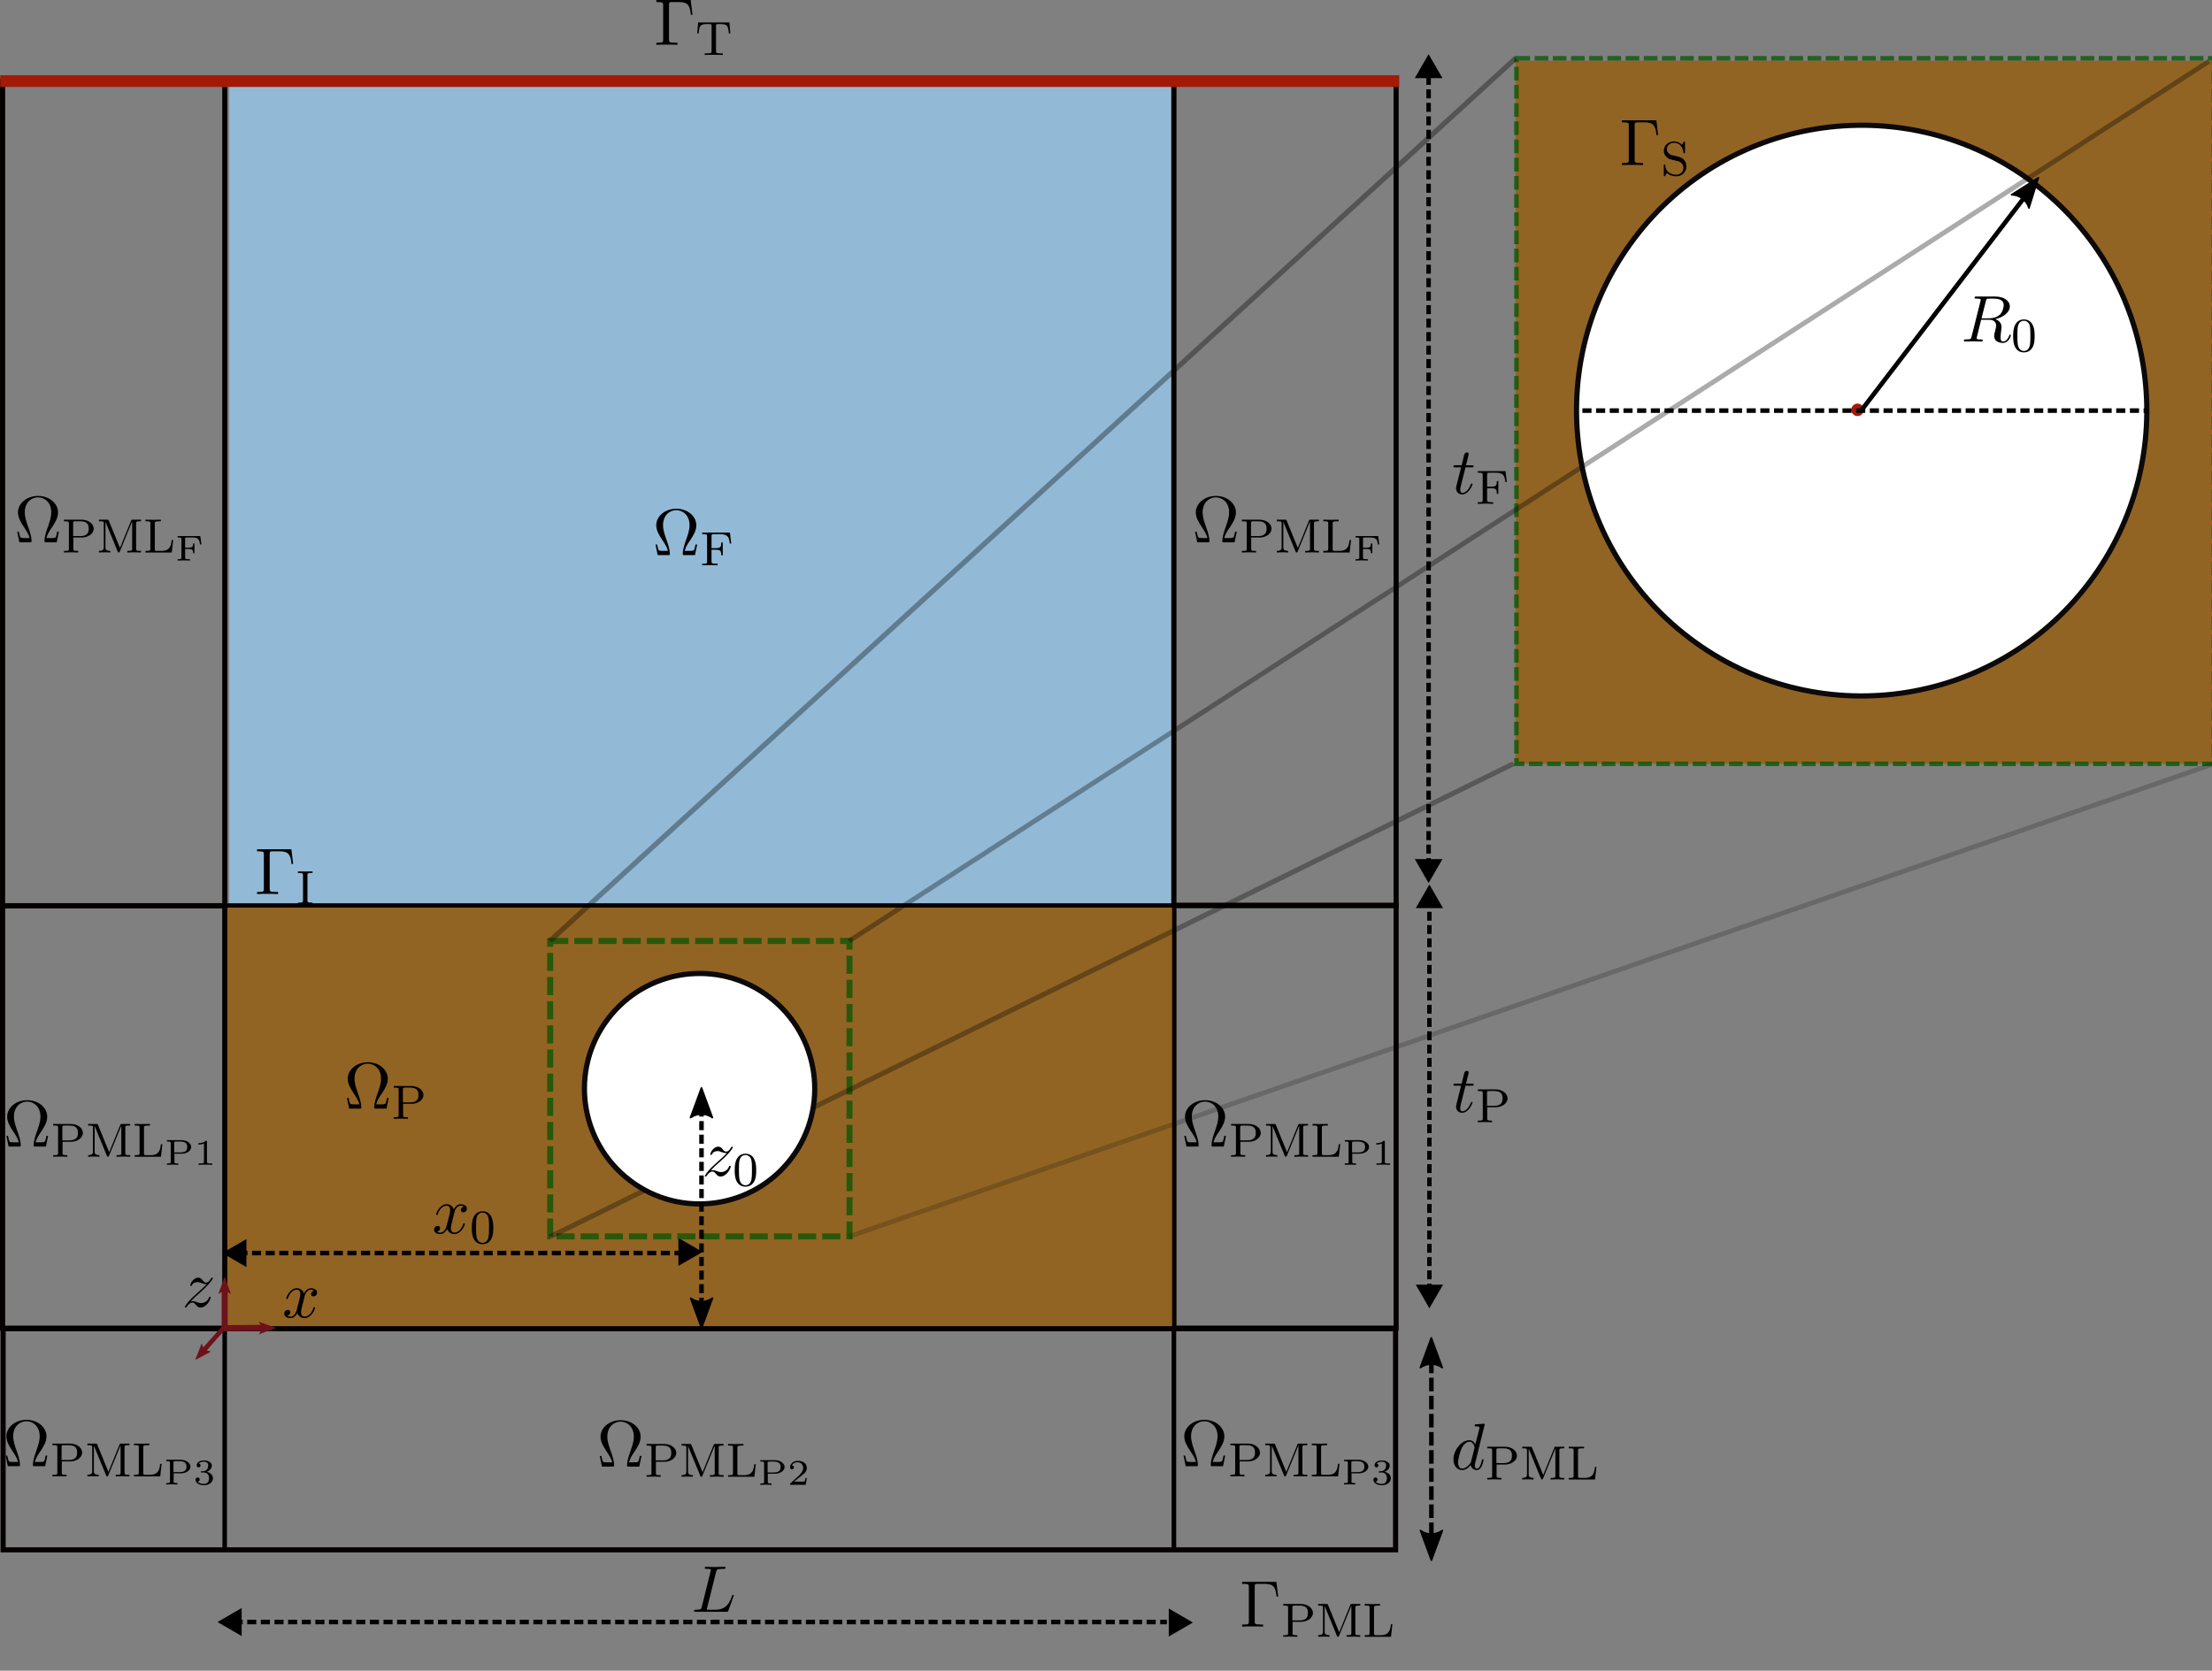 <?xml version="1.0" encoding="UTF-8" standalone="no"?>
<!-- Created with Inkscape (http://www.inkscape.org/) -->

<svg
   width="129.372mm"
   height="97.736mm"
   viewBox="0 0 129.372 97.736"
   version="1.1"
   id="svg1"
   inkscape:version="1.3.2 (1:1.3.2+202311252150+091e20ef0f)"
   sodipodi:docname="benchmark4_original.svg"
   xmlns:inkscape="http://www.inkscape.org/namespaces/inkscape"
   xmlns:sodipodi="http://sodipodi.sourceforge.net/DTD/sodipodi-0.dtd"
   xmlns="http://www.w3.org/2000/svg"
   xmlns:svg="http://www.w3.org/2000/svg">
  <rect x="0" y="0" width="129.372" height="97.736" fill="#808080" stroke="none"/>
  <sodipodi:namedview
     id="namedview1"
     pagecolor="#ffffff"
     bordercolor="#666666"
     borderopacity="1.0"
     inkscape:showpageshadow="2"
     inkscape:pageopacity="0.0"
     inkscape:pagecheckerboard="0"
     inkscape:deskcolor="#d1d1d1"
     inkscape:document-units="mm"
     inkscape:zoom="0.94080961"
     inkscape:cx="327.37761"
     inkscape:cy="323.12595"
     inkscape:window-width="1850"
     inkscape:window-height="1136"
     inkscape:window-x="70"
     inkscape:window-y="1107"
     inkscape:window-maximized="1"
     inkscape:current-layer="layer1" />
  <defs
     id="defs1">
    <clipPath
       clipPathUnits="userSpaceOnUse"
       id="clipPath9">
      <path
         d="M 0,0 H 367 V 263 H 0 Z"
         id="path9" />
    </clipPath>
    <clipPath
       clipPathUnits="userSpaceOnUse"
       id="clipPath11">
      <path
         d="M 0,0 H 367 V 263 H 0 Z"
         id="path11" />
    </clipPath>
    <clipPath
       clipPathUnits="userSpaceOnUse"
       id="clipPath19">
      <path
         d="M 37.684,4.496 H 193.922 V 141.707 H 37.684 Z"
         transform="scale(1.333)"
         id="path19" />
    </clipPath>
    <clipPath
       clipPathUnits="userSpaceOnUse"
       id="clipPath16">
      <path
         d="M 0,0 H 367 V 263 H 0 Z"
         transform="scale(1.333)"
         id="path16" />
    </clipPath>
    <clipPath
       clipPathUnits="userSpaceOnUse"
       id="clipPath15">
      <path
         d="M 0,0 H 367 V 263 H 0 Z"
         transform="scale(1.333)"
         id="path15" />
    </clipPath>
    <clipPath
       clipPathUnits="userSpaceOnUse"
       id="clipPath14">
      <path
         d="M 0,0 H 367 V 263 H 0 Z"
         id="path14" />
    </clipPath>
    <clipPath
       clipPathUnits="userSpaceOnUse"
       id="clipPath58">
      <path
         d="m 24.32,0 h 313 v 233.562 h -313 z"
         transform="scale(1.333)"
         id="path58" />
    </clipPath>
    <clipPath
       clipPathUnits="userSpaceOnUse"
       id="clipPath51">
      <path
         d="M 0,0 H 367 V 263 H 0 Z"
         transform="scale(1.333)"
         id="path51" />
    </clipPath>
    <clipPath
       clipPathUnits="userSpaceOnUse"
       id="clipPath50">
      <path
         d="M 0,0 H 367 V 263 H 0 Z"
         transform="scale(1.333)"
         id="path50" />
    </clipPath>
    <clipPath
       clipPathUnits="userSpaceOnUse"
       id="clipPath49">
      <path
         d="m 24.32,0 h 313 v 233.562 h -313 z"
         transform="scale(1.333)"
         id="path49" />
    </clipPath>
    <clipPath
       clipPathUnits="userSpaceOnUse"
       id="clipPath48">
      <path
         d="M 0,0 H 367 V 263 H 0 Z"
         transform="scale(1.333)"
         id="path48" />
    </clipPath>
    <clipPath
       clipPathUnits="userSpaceOnUse"
       id="clipPath47">
      <path
         d="M 0.684,0 H 367 V 262.707 H 0.684 Z"
         transform="scale(1.333)"
         id="path47" />
    </clipPath>
    <clipPath
       clipPathUnits="userSpaceOnUse"
       id="clipPath46">
      <path
         d="M 0,0 H 367 V 263 H 0 Z"
         transform="scale(1.333)"
         id="path46" />
    </clipPath>
    <clipPath
       clipPathUnits="userSpaceOnUse"
       id="clipPath45">
      <path
         d="M 0,0 H 367 V 263 H 0 Z"
         transform="scale(1.001,1)"
         id="path45" />
    </clipPath>
    <clipPath
       clipPathUnits="userSpaceOnUse"
       id="clipPath72">
      <path
         d="M 56.387,0 H 367 V 229.777 H 56.387 Z"
         transform="scale(1.333)"
         id="path72" />
    </clipPath>
    <clipPath
       clipPathUnits="userSpaceOnUse"
       id="clipPath65">
      <path
         d="M 0,0 H 367 V 263 H 0 Z"
         transform="scale(1.333)"
         id="path65" />
    </clipPath>
    <clipPath
       clipPathUnits="userSpaceOnUse"
       id="clipPath64">
      <path
         d="M 0,0 H 367 V 263 H 0 Z"
         transform="scale(1.333)"
         id="path64" />
    </clipPath>
    <clipPath
       clipPathUnits="userSpaceOnUse"
       id="clipPath63">
      <path
         d="M 56.387,0 H 367 V 229.777 H 56.387 Z"
         transform="scale(1.333)"
         id="path63" />
    </clipPath>
    <clipPath
       clipPathUnits="userSpaceOnUse"
       id="clipPath62">
      <path
         d="M 0,0 H 367 V 263 H 0 Z"
         transform="scale(1.333)"
         id="path62" />
    </clipPath>
    <clipPath
       clipPathUnits="userSpaceOnUse"
       id="clipPath61">
      <path
         d="M 0.684,0 H 367 V 262.707 H 0.684 Z"
         transform="scale(1.333)"
         id="path61" />
    </clipPath>
    <clipPath
       clipPathUnits="userSpaceOnUse"
       id="clipPath60">
      <path
         d="M 0,0 H 367 V 263 H 0 Z"
         transform="scale(1.333)"
         id="path60" />
    </clipPath>
    <clipPath
       clipPathUnits="userSpaceOnUse"
       id="clipPath59">
      <path
         d="M 0,0 H 367 V 263 H 0 Z"
         transform="scale(1.001,1)"
         id="path59" />
    </clipPath>
    <clipPath
       clipPathUnits="userSpaceOnUse"
       id="clipPath86">
      <path
         d="M 8.602,0 H 367 V 236.188 H 8.602 Z"
         transform="scale(1.333)"
         id="path86" />
    </clipPath>
    <clipPath
       clipPathUnits="userSpaceOnUse"
       id="clipPath79">
      <path
         d="M 0,0 H 367 V 263 H 0 Z"
         transform="scale(1.333)"
         id="path79" />
    </clipPath>
    <clipPath
       clipPathUnits="userSpaceOnUse"
       id="clipPath78">
      <path
         d="M 0,0 H 367 V 263 H 0 Z"
         transform="scale(1.333)"
         id="path78" />
    </clipPath>
    <clipPath
       clipPathUnits="userSpaceOnUse"
       id="clipPath77">
      <path
         d="M 8.602,0 H 367 V 236.188 H 8.602 Z"
         transform="scale(1.333)"
         id="path77" />
    </clipPath>
    <clipPath
       clipPathUnits="userSpaceOnUse"
       id="clipPath76">
      <path
         d="M 0,0 H 367 V 263 H 0 Z"
         transform="scale(1.333)"
         id="path76" />
    </clipPath>
    <clipPath
       clipPathUnits="userSpaceOnUse"
       id="clipPath75">
      <path
         d="M 0.684,0 H 367 V 262.707 H 0.684 Z"
         transform="scale(1.333)"
         id="path75" />
    </clipPath>
    <clipPath
       clipPathUnits="userSpaceOnUse"
       id="clipPath74">
      <path
         d="M 0,0 H 367 V 263 H 0 Z"
         transform="scale(1.333)"
         id="path74" />
    </clipPath>
    <clipPath
       clipPathUnits="userSpaceOnUse"
       id="clipPath73">
      <path
         d="M 0,0 H 367 V 263 H 0 Z"
         transform="scale(1,1.209)"
         id="path73" />
    </clipPath>
    <clipPath
       clipPathUnits="userSpaceOnUse"
       id="clipPath100">
      <path
         d="M 4.477,0 H 367 V 234.949 H 4.477 Z"
         transform="scale(1.333)"
         id="path100" />
    </clipPath>
    <clipPath
       clipPathUnits="userSpaceOnUse"
       id="clipPath93">
      <path
         d="M 0,0 H 367 V 263 H 0 Z"
         transform="scale(1.333)"
         id="path93" />
    </clipPath>
    <clipPath
       clipPathUnits="userSpaceOnUse"
       id="clipPath92">
      <path
         d="M 0,0 H 367 V 263 H 0 Z"
         transform="scale(1.333)"
         id="path92" />
    </clipPath>
    <clipPath
       clipPathUnits="userSpaceOnUse"
       id="clipPath91">
      <path
         d="M 4.477,0 H 367 V 234.949 H 4.477 Z"
         transform="scale(1.333)"
         id="path91" />
    </clipPath>
    <clipPath
       clipPathUnits="userSpaceOnUse"
       id="clipPath90">
      <path
         d="M 0,0 H 367 V 263 H 0 Z"
         transform="scale(1.333)"
         id="path90" />
    </clipPath>
    <clipPath
       clipPathUnits="userSpaceOnUse"
       id="clipPath89">
      <path
         d="M 0.684,0 H 367 V 262.707 H 0.684 Z"
         transform="scale(1.333)"
         id="path89" />
    </clipPath>
    <clipPath
       clipPathUnits="userSpaceOnUse"
       id="clipPath88">
      <path
         d="M 0,0 H 367 V 263 H 0 Z"
         transform="scale(1.333)"
         id="path88" />
    </clipPath>
    <clipPath
       clipPathUnits="userSpaceOnUse"
       id="clipPath87">
      <path
         d="M 0,0 H 367 V 263 H 0 Z"
         transform="scale(1,1.141)"
         id="path87" />
    </clipPath>
    <clipPath
       clipPathUnits="userSpaceOnUse"
       id="clipPath114">
      <path
         d="M 7.223,0 H 367 V 235.5 H 7.223 Z"
         transform="scale(1.333)"
         id="path114" />
    </clipPath>
    <clipPath
       clipPathUnits="userSpaceOnUse"
       id="clipPath107">
      <path
         d="M 0,0 H 367 V 263 H 0 Z"
         transform="scale(1.333)"
         id="path107" />
    </clipPath>
    <clipPath
       clipPathUnits="userSpaceOnUse"
       id="clipPath106">
      <path
         d="M 0,0 H 367 V 263 H 0 Z"
         transform="scale(1.333)"
         id="path106" />
    </clipPath>
    <clipPath
       clipPathUnits="userSpaceOnUse"
       id="clipPath105">
      <path
         d="M 7.223,0 H 367 V 235.5 H 7.223 Z"
         transform="scale(1.333)"
         id="path105" />
    </clipPath>
    <clipPath
       clipPathUnits="userSpaceOnUse"
       id="clipPath104">
      <path
         d="M 0,0 H 367 V 263 H 0 Z"
         transform="scale(1.333)"
         id="path104" />
    </clipPath>
    <clipPath
       clipPathUnits="userSpaceOnUse"
       id="clipPath103">
      <path
         d="M 0.684,0 H 367 V 262.707 H 0.684 Z"
         transform="scale(1.333)"
         id="path103" />
    </clipPath>
    <clipPath
       clipPathUnits="userSpaceOnUse"
       id="clipPath102">
      <path
         d="M 0,0 H 367 V 263 H 0 Z"
         transform="scale(1.333)"
         id="path102" />
    </clipPath>
    <clipPath
       clipPathUnits="userSpaceOnUse"
       id="clipPath101">
      <path
         d="M 0,0 H 367 V 263 H 0 Z"
         transform="scale(1,1.192)"
         id="path101" />
    </clipPath>
    <clipPath
       clipPathUnits="userSpaceOnUse"
       id="clipPath136">
      <path
         d="M 3.98,0 H 367 V 234.984 H 3.98 Z"
         transform="scale(1.333)"
         id="path136" />
    </clipPath>
    <clipPath
       clipPathUnits="userSpaceOnUse"
       id="clipPath126">
      <path
         d="M 0,0 H 367 V 263 H 0 Z"
         transform="scale(1.333)"
         id="path126" />
    </clipPath>
    <clipPath
       clipPathUnits="userSpaceOnUse"
       id="clipPath115">
      <path
         d="M 0,0 H 367 V 263 H 0 Z"
         transform="scale(1.001,1)"
         id="path115" />
    </clipPath>
    <clipPath
       clipPathUnits="userSpaceOnUse"
       id="clipPath121">
      <path
         d="M 0,0 H 367 V 263 H 0 Z"
         transform="scale(1.333)"
         id="path121" />
    </clipPath>
    <clipPath
       clipPathUnits="userSpaceOnUse"
       id="clipPath120">
      <path
         d="M 3.98,0 H 367 V 234.984 H 3.98 Z"
         transform="scale(1.333)"
         id="path120" />
    </clipPath>
    <clipPath
       clipPathUnits="userSpaceOnUse"
       id="clipPath119">
      <path
         d="M 0,0 H 367 V 263 H 0 Z"
         transform="scale(1.333)"
         id="path119" />
    </clipPath>
    <clipPath
       clipPathUnits="userSpaceOnUse"
       id="clipPath118">
      <path
         d="M 0.684,0 H 367 V 262.707 H 0.684 Z"
         transform="scale(1.333)"
         id="path118" />
    </clipPath>
    <clipPath
       clipPathUnits="userSpaceOnUse"
       id="clipPath117">
      <path
         d="M 0,0 H 367 V 263 H 0 Z"
         transform="scale(1.333)"
         id="path117" />
    </clipPath>
    <clipPath
       clipPathUnits="userSpaceOnUse"
       id="clipPath116">
      <path
         d="M 0,0 H 367 V 263 H 0 Z"
         transform="scale(1,1.117)"
         id="path116" />
    </clipPath>
    <clipPath
       clipPathUnits="userSpaceOnUse"
       id="clipPath122">
      <path
         d="M 0,0 H 367 V 263 H 0 Z"
         transform="scale(1.001,1)"
         id="path122" />
    </clipPath>
    <clipPath
       clipPathUnits="userSpaceOnUse"
       id="clipPath123">
      <path
         d="M 0,0 H 367 V 263 H 0 Z"
         id="path123" />
    </clipPath>
    <clipPath
       clipPathUnits="userSpaceOnUse"
       id="clipPath124">
      <path
         d="M 0,0 H 367 V 263 H 0 Z"
         transform="rotate(-90)"
         id="path124" />
    </clipPath>
    <clipPath
       clipPathUnits="userSpaceOnUse"
       id="clipPath125">
      <path
         d="M 0,0 H 367 V 263 H 0 Z"
         transform="rotate(90)"
         id="path125" />
    </clipPath>
    <clipPath
       clipPathUnits="userSpaceOnUse"
       id="clipPath138">
      <path
         d="M 3.98,0 H 367 V 234.984 H 3.98 Z"
         id="path138" />
    </clipPath>
    <clipPath
       clipPathUnits="userSpaceOnUse"
       id="clipPath140">
      <path
         d="M 3.98,0 H 367 V 234.984 H 3.98 Z"
         transform="matrix(-0.483,-0.631,0.631,-0.483,0,0)"
         id="path140" />
    </clipPath>
  </defs>
  <g
     inkscape:label="Layer 1"
     inkscape:groupmode="layer"
     id="layer1"
     transform="translate(-39.74, -4.896)">
    <path
       id="path1"
       d="m 108.398,9.661 h 12.996 V 57.864 h -12.996 z"
       style="fill:none;stroke:#050000;stroke-width:0.3;stroke-linecap:butt;stroke-linejoin:miter;stroke-miterlimit:4;stroke-dasharray:none;stroke-opacity:1" />
    <path
       id="path2"
       d="M 39.891,9.662 H 52.888 V 57.881 H 39.891 Z"
       style="fill:none;stroke:#050000;stroke-width:0.3;stroke-linecap:butt;stroke-linejoin:miter;stroke-miterlimit:4;stroke-dasharray:none;stroke-opacity:1" />
    <path
       id="path3"
       d="m 108.398,57.864 h 12.996 v 24.728 h -12.996 z"
       style="fill:none;stroke:#050000;stroke-width:0.299;stroke-linecap:butt;stroke-linejoin:miter;stroke-miterlimit:4;stroke-dasharray:none;stroke-opacity:1" />
    <path
       id="path4"
       d="m 52.881,82.725 v 12.809"
       style="fill:none;stroke:#000000;stroke-width:0.265;stroke-linecap:butt;stroke-linejoin:miter;stroke-miterlimit:4;stroke-dasharray:none;stroke-opacity:1" />
    <path
       id="path5"
       d="m 108.398,82.592 v 12.893"
       style="fill:none;stroke:#000000;stroke-width:0.268;stroke-linecap:butt;stroke-linejoin:miter;stroke-miterlimit:4;stroke-dasharray:none;stroke-opacity:1" />
    <path
       id="path6"
       d="M 123.456,95.817 V 83.514"
       style="fill:none;stroke:#000000;stroke-width:0.265;stroke-linecap:butt;stroke-linejoin:miter;stroke-miterlimit:4;stroke-dasharray:0.794, 0.265;stroke-dashoffset:0;stroke-opacity:1" />
    <path
       id="path7"
       d="m 124.095,94.433 -0.638,1.734 -0.637,-1.734 c 0.376,0.277 0.891,0.276 1.275,0 z"
       style="fill:#000000;fill-opacity:1;fill-rule:evenodd;stroke:#000000;stroke-width:0.099;stroke-linecap:butt;stroke-linejoin:round;stroke-miterlimit:4;stroke-dasharray:none;stroke-opacity:1" />
    <path
       id="path8"
       d="m 122.814,84.899 0.638,-1.735 0.638,1.735 c -0.378,-0.278 -0.892,-0.276 -1.276,0 z"
       style="fill:#000000;fill-opacity:1;fill-rule:evenodd;stroke:#000000;stroke-width:0.099;stroke-linecap:butt;stroke-linejoin:round;stroke-miterlimit:4;stroke-dasharray:none;stroke-opacity:1" />
    <g
       opacity="0.8"
       id="g10"
       transform="matrix(0.265,0,0,0.265,39.741,8.066)">
      <path
         d="m 37.543,141.16 h 156.562 v 70.223 H 37.543 Z"
         style="fill:#975c0a;fill-opacity:0.979;fill-rule:evenodd;stroke:none"
         transform="scale(1.333)"
         clip-path="url(#clipPath9)"
         id="path10" />
    </g>
    <g
       opacity="0.8"
       id="g12"
       transform="matrix(0.265,0,0,0.265,39.741,8.066)">
      <path
         d="M 250.93,1.082 H 366.348 V 117.523 H 250.93 Z"
         style="fill:#975c0a;fill-opacity:0.979;fill-rule:evenodd;stroke:none"
         transform="scale(1.333)"
         clip-path="url(#clipPath11)"
         id="path12" />
    </g>
    <path
       id="path13"
       d="m 158.699,15.615 c 7.338,5.57 8.777,16.04 3.212,23.387 -5.566,7.345 -16.025,8.785 -23.364,3.217 -7.34,-5.57 -8.778,-16.04 -3.214,-23.387 5.563,-7.347 16.024,-8.787 23.363,-3.218"
       style="fill:#ffffff;fill-opacity:1;fill-rule:nonzero;stroke:#0c0909;stroke-width:0.305;stroke-linecap:butt;stroke-linejoin:bevel;stroke-miterlimit:3.8;stroke-dasharray:none;stroke-opacity:1" />
    <g
       id="g19"
       clip-path="url(#clipPath19)"
       transform="matrix(0.265,0,0,0.265,39.741,8.066)">
      <g
         clip-path="url(#clipPath16)"
         id="g18">
        <g
           opacity="0.8"
           clip-path="url(#clipPath15)"
           id="g17">
          <path
             d="M 37.949,4.871 H 193.914 V 140.914 H 37.949 Z"
             style="fill:#97c9ef;fill-opacity:0.979;fill-rule:evenodd;stroke:none"
             transform="scale(1.333)"
             clip-path="url(#clipPath14)"
             id="path17" />
        </g>
      </g>
    </g>
    <path
       id="path20"
       d="m 39.922,82.625 v 12.938 h 81.441 v -12.938 z"
       style="fill:none;stroke:#050000;stroke-width:0.299;stroke-linecap:butt;stroke-linejoin:miter;stroke-miterlimit:4;stroke-dasharray:none;stroke-opacity:1" />
    <path
       id="path21"
       d="m 39.891,57.881 h 12.996 v 24.715 H 39.891 Z"
       style="fill:none;stroke:#050000;stroke-width:0.302;stroke-linecap:butt;stroke-linejoin:miter;stroke-miterlimit:4;stroke-dasharray:none;stroke-opacity:1" />
    <path
       id="path22"
       d="M 52.765,57.864 H 108.398"
       style="fill:none;stroke:#000000;stroke-width:0.251;stroke-linecap:butt;stroke-linejoin:miter;stroke-miterlimit:4;stroke-dasharray:none;stroke-opacity:1" />
    <path
       id="path23"
       d="M 39.753,9.64 H 121.577"
       style="fill:none;stroke:#a31a07;stroke-width:0.685;stroke-linecap:butt;stroke-linejoin:miter;stroke-miterlimit:4;stroke-dasharray:none;stroke-opacity:1" />
    <path
       id="path24"
       d="m 80.714,68.81 c 0,0.058 -0.047,0.106 -0.106,0.106 -0.056,0 -0.105,-0.048 -0.105,-0.106 0,-0.058 0.048,-0.105 0.105,-0.105 0.059,0 0.106,0.047 0.106,0.105 z"
       style="fill:none;stroke:#a31a07;stroke-width:0.251;stroke-linecap:butt;stroke-linejoin:miter;stroke-miterlimit:4;stroke-dasharray:none;stroke-opacity:1" />
    <path
       id="path25"
       d="m 52.881,82.725 v -2.308"
       style="fill:none;stroke:#6d121b;stroke-width:0.353;stroke-linecap:butt;stroke-linejoin:miter;stroke-miterlimit:4;stroke-dasharray:none;stroke-opacity:1" />
    <path
       id="path26"
       d="m 52.508,80.603 0.372,-1.025 0.371,1.025 c -0.215,-0.186 -0.525,-0.186 -0.743,0 z"
       style="fill:#6d121b;fill-opacity:1;fill-rule:evenodd;stroke:none;stroke-width:0.353" />
    <path
       id="path27"
       d="m 52.732,82.596 2.307,-0.022"
       style="fill:none;stroke:#6d121b;stroke-width:0.353;stroke-linecap:butt;stroke-linejoin:miter;stroke-miterlimit:4;stroke-dasharray:none;stroke-opacity:1" />
    <path
       id="path28"
       d="m 54.866,82.214 1.027,0.362 -1.02,0.383 c 0.183,-0.219 0.18,-0.529 -0.007,-0.745 z"
       style="fill:#6d121b;fill-opacity:1;fill-rule:evenodd;stroke:none;stroke-width:0.353" />
    <path
       id="path29"
       d="m 52.967,82.41 -1.53,1.727"
       style="fill:none;stroke:#6d121b;stroke-width:0.266;stroke-linecap:butt;stroke-linejoin:miter;stroke-miterlimit:4;stroke-dasharray:none;stroke-opacity:1" />
    <path
       id="path30"
       d="m 52.02,83.967 -0.82,0.44 0.339,-0.865 c 0.048,0.23 0.242,0.401 0.481,0.426 z"
       style="fill:#6d121b;fill-opacity:1;fill-rule:evenodd;stroke:#6d121b;stroke-width:0.05;stroke-linecap:butt;stroke-linejoin:round;stroke-miterlimit:4;stroke-dasharray:none;stroke-opacity:1" />
    <path
       id="path31"
       d="m 123.34,80.511 v -22.948"
       style="fill:none;stroke:#000000;stroke-width:0.259;stroke-linecap:butt;stroke-linejoin:miter;stroke-miterlimit:4;stroke-dasharray:0.518, 0.259;stroke-dashoffset:0;stroke-opacity:1" />
    <path
       id="path32"
       d="m 123.34,81.259 -0.646,-1.122 h 1.294 z"
       style="fill:#000000;fill-opacity:1;fill-rule:evenodd;stroke:#000000;stroke-width:0.173;stroke-linecap:butt;stroke-linejoin:miter;stroke-miterlimit:4;stroke-dasharray:none;stroke-opacity:1" />
    <path
       id="path33"
       d="m 123.34,56.813 0.648,1.121 h -1.294 z"
       style="fill:#000000;fill-opacity:1;fill-rule:evenodd;stroke:#000000;stroke-width:0.173;stroke-linecap:butt;stroke-linejoin:miter;stroke-miterlimit:4;stroke-dasharray:none;stroke-opacity:1" />
    <path
       id="path34"
       d="M 123.294,55.622 V 9"
       style="fill:none;stroke:#000000;stroke-width:0.263;stroke-linecap:butt;stroke-linejoin:miter;stroke-miterlimit:4;stroke-dasharray:0.526, 0.263;stroke-dashoffset:0;stroke-opacity:1" />
    <path
       id="path35"
       d="m 123.294,56.38 -0.656,-1.138 h 1.313 z"
       style="fill:#000000;fill-opacity:1;fill-rule:evenodd;stroke:#000000;stroke-width:0.175;stroke-linecap:butt;stroke-linejoin:miter;stroke-miterlimit:4;stroke-dasharray:none;stroke-opacity:1" />
    <path
       id="path36"
       d="m 123.294,8.241 0.658,1.137 h -1.313 z"
       style="fill:#000000;fill-opacity:1;fill-rule:evenodd;stroke:#000000;stroke-width:0.175;stroke-linecap:butt;stroke-linejoin:miter;stroke-miterlimit:4;stroke-dasharray:none;stroke-opacity:1" />
    <path
       id="path37"
       d="m 80.586,69.263 0.628,1.087 h -1.256 z"
       style="fill:#000000;fill-opacity:1;fill-rule:evenodd;stroke:#000000;stroke-width:0.167;stroke-linecap:butt;stroke-linejoin:miter;stroke-miterlimit:4;stroke-dasharray:none;stroke-opacity:1" />
    <path
       id="path38"
       d="m 53.683,78.2 h 26.152"
       style="fill:none;stroke:#000000;stroke-width:0.266;stroke-linecap:butt;stroke-linejoin:miter;stroke-miterlimit:4;stroke-dasharray:0.531, 0.266;stroke-dashoffset:0;stroke-opacity:1" />
    <path
       id="path39"
       d="m 52.915,78.2 1.149,-0.664 v 1.329 z"
       style="fill:#000000;fill-opacity:1;fill-rule:evenodd;stroke:#000000;stroke-width:0.177;stroke-linecap:butt;stroke-linejoin:miter;stroke-miterlimit:4;stroke-dasharray:none;stroke-opacity:1" />
    <path
       id="path40"
       d="m 80.654,78.135 -1.148,0.664 v -1.329 z"
       style="fill:#000000;fill-opacity:1;fill-rule:evenodd;stroke:#000000;stroke-width:0.177;stroke-linecap:butt;stroke-linejoin:miter;stroke-miterlimit:4;stroke-dasharray:none;stroke-opacity:1" />
    <path
       id="path41"
       d="M 53.402,99.784 H 107.988"
       style="fill:none;stroke:#000000;stroke-width:0.266;stroke-linecap:butt;stroke-linejoin:miter;stroke-miterlimit:4;stroke-dasharray:0.531, 0.266;stroke-dashoffset:0;stroke-opacity:1" />
    <path
       id="path42"
       d="m 52.637,99.784 1.148,-0.664 v 1.329 z"
       style="fill:#000000;fill-opacity:1;fill-rule:evenodd;stroke:#000000;stroke-width:0.177;stroke-linecap:butt;stroke-linejoin:miter;stroke-miterlimit:4;stroke-dasharray:none;stroke-opacity:1" />
    <path
       id="path43"
       d="m 109.333,99.814 -1.147,0.664 v -1.329 z"
       style="fill:#000000;fill-opacity:1;fill-rule:evenodd;stroke:#000000;stroke-width:0.177;stroke-linecap:butt;stroke-linejoin:miter;stroke-miterlimit:4;stroke-dasharray:none;stroke-opacity:1" />
    <path
       id="path44"
       d="m 148.548,28.872 c 0,0.092 -0.074,0.168 -0.168,0.168 -0.092,0 -0.168,-0.076 -0.168,-0.168 0,-0.092 0.076,-0.171 0.168,-0.171 0.094,0 0.168,0.079 0.168,0.171 z"
       style="fill:none;stroke:#a31a07;stroke-width:0.401;stroke-linecap:butt;stroke-linejoin:miter;stroke-miterlimit:4;stroke-dasharray:none;stroke-opacity:1" />
    <g
       id="g58"
       clip-path="url(#clipPath58)"
       transform="matrix(0.265,0,0,0.265,39.741,8.066)">
      <g
         clip-path="url(#clipPath51)"
         id="g57">
        <g
           opacity="0.719"
           clip-path="url(#clipPath50)"
           id="g56">
          <g
             clip-path="url(#clipPath49)"
             id="g55">
            <g
               clip-path="url(#clipPath48)"
               id="g54">
              <g
                 clip-path="url(#clipPath47)"
                 id="g53">
                <g
                   clip-path="url(#clipPath46)"
                   id="g52">
                  <path
                     d="m 91.087,146.859 h 49.563 v 48.922 H 91.087 Z"
                     style="fill:none;stroke:#005300;stroke-width:1;stroke-linecap:butt;stroke-linejoin:miter;stroke-miterlimit:4;stroke-dasharray:3, 1;stroke-dashoffset:0;stroke-opacity:1"
                     transform="scale(1.333,1.333)"
                     clip-path="url(#clipPath45)"
                     id="path52" />
                </g>
              </g>
            </g>
          </g>
        </g>
      </g>
    </g>
    <g
       id="g72"
       clip-path="url(#clipPath72)"
       transform="matrix(0.265,0,0,0.265,39.741,8.066)">
      <g
         clip-path="url(#clipPath65)"
         id="g71">
        <g
           opacity="0.719"
           clip-path="url(#clipPath64)"
           id="g70">
          <g
             clip-path="url(#clipPath63)"
             id="g69">
            <g
               clip-path="url(#clipPath62)"
               id="g68">
              <g
                 clip-path="url(#clipPath61)"
                 id="g67">
                <g
                   clip-path="url(#clipPath60)"
                   id="g66">
                  <path
                     d="M 251.071,0.68 H 366.554 V 117.524 H 251.071 Z"
                     style="fill:none;stroke:#005300;stroke-width:0.753;stroke-linecap:butt;stroke-linejoin:miter;stroke-miterlimit:3.8;stroke-dasharray:2.26, 0.753;stroke-dashoffset:0;stroke-opacity:1"
                     transform="scale(1.333,1.333)"
                     clip-path="url(#clipPath59)"
                     id="path66" />
                </g>
              </g>
            </g>
          </g>
        </g>
      </g>
    </g>
    <g
       id="g86"
       clip-path="url(#clipPath86)"
       transform="matrix(0.265,0,0,0.265,39.741,8.066)">
      <g
         clip-path="url(#clipPath79)"
         id="g85">
        <g
           opacity="0.34"
           clip-path="url(#clipPath78)"
           id="g84">
          <g
             clip-path="url(#clipPath77)"
             id="g83">
            <g
               clip-path="url(#clipPath76)"
               id="g82">
              <g
                 clip-path="url(#clipPath75)"
                 id="g81">
                <g
                   clip-path="url(#clipPath74)"
                   id="g80">
                  <path
                     d="M 91.035,177.485 250.93,0.821"
                     style="fill:none;stroke:#000000;stroke-width:0.935;stroke-linecap:butt;stroke-linejoin:miter;stroke-miterlimit:4;stroke-dasharray:none;stroke-opacity:1"
                     transform="scale(1.333,1.103)"
                     clip-path="url(#clipPath73)"
                     id="path80" />
                </g>
              </g>
            </g>
          </g>
        </g>
      </g>
    </g>
    <g
       id="g100"
       clip-path="url(#clipPath100)"
       transform="matrix(0.265,0,0,0.265,39.741,8.066)">
      <g
         clip-path="url(#clipPath93)"
         id="g99">
        <g
           opacity="0.329"
           clip-path="url(#clipPath92)"
           id="g98">
          <g
             clip-path="url(#clipPath91)"
             id="g97">
            <g
               clip-path="url(#clipPath90)"
               id="g96">
              <g
                 clip-path="url(#clipPath89)"
                 id="g95">
                <g
                   clip-path="url(#clipPath88)"
                   id="g94">
                  <path
                     d="M 140.57,167.614 365.746,1.329"
                     style="fill:none;stroke:#000000;stroke-width:0.879;stroke-linecap:butt;stroke-linejoin:miter;stroke-miterlimit:4;stroke-dasharray:none;stroke-opacity:1"
                     transform="scale(1.333,1.168)"
                     clip-path="url(#clipPath87)"
                     id="path94" />
                </g>
              </g>
            </g>
          </g>
        </g>
      </g>
    </g>
    <g
       id="g114"
       clip-path="url(#clipPath114)"
       transform="matrix(0.265,0,0,0.265,39.741,8.066)">
      <g
         clip-path="url(#clipPath107)"
         id="g113">
        <g
           opacity="0.316"
           clip-path="url(#clipPath106)"
           id="g112">
          <g
             clip-path="url(#clipPath105)"
             id="g111">
            <g
               clip-path="url(#clipPath104)"
               id="g110">
              <g
                 clip-path="url(#clipPath103)"
                 id="g109">
                <g
                   clip-path="url(#clipPath102)"
                   id="g108">
                  <path
                     d="m 91.035,233.318 159.574,-93.36"
                     style="fill:none;stroke:#000000;stroke-width:0.951;stroke-linecap:butt;stroke-linejoin:miter;stroke-miterlimit:4;stroke-dasharray:none;stroke-opacity:1"
                     transform="scale(1.333,1.119)"
                     clip-path="url(#clipPath101)"
                     id="path108" />
                </g>
              </g>
            </g>
          </g>
        </g>
      </g>
    </g>
    <g
       id="g136"
       clip-path="url(#clipPath136)"
       transform="matrix(0.265,0,0,0.265,39.741,8.066)">
      <g
         clip-path="url(#clipPath126)"
         id="g135">
        <path
           d="m 127.444,156.113 c 8.395,6.371 10.045,18.34 3.675,26.739 -6.365,8.398 -18.337,10.043 -26.736,3.675 -8.394,-6.367 -10.044,-18.336 -3.675,-26.734 6.361,-8.398 18.334,-10.047 26.736,-3.68"
           style="fill:#ffffff;fill-opacity:1;fill-rule:nonzero;stroke:#0c0909;stroke-width:0.865;stroke-linecap:butt;stroke-linejoin:bevel;stroke-miterlimit:3.8;stroke-dasharray:none;stroke-opacity:1"
           transform="scale(1.332,1.333)"
           clip-path="url(#clipPath115)"
           id="path127" />
        <g
           opacity="0.185"
           clip-path="url(#clipPath121)"
           id="g132">
          <g
             clip-path="url(#clipPath120)"
             id="g131">
            <g
               clip-path="url(#clipPath119)"
               id="g130">
              <g
                 clip-path="url(#clipPath118)"
                 id="g129">
                <g
                   clip-path="url(#clipPath117)"
                   id="g128">
                  <path
                     d="M 140.57,218.608 366.395,131.244"
                     style="fill:none;stroke:#000000;stroke-width:0.875;stroke-linecap:butt;stroke-linejoin:miter;stroke-miterlimit:4;stroke-dasharray:none;stroke-opacity:1"
                     transform="scale(1.333,1.194)"
                     clip-path="url(#clipPath116)"
                     id="path128" />
                </g>
              </g>
            </g>
          </g>
        </g>
        <path
           d="m 262.188,59.027 h 93.689"
           style="fill:none;stroke:#000000;stroke-width:0.756;stroke-linecap:butt;stroke-linejoin:miter;stroke-miterlimit:4;stroke-dasharray:1.512, 0.756;stroke-dashoffset:0;stroke-opacity:1"
           transform="scale(1.332,1.333)"
           clip-path="url(#clipPath122)"
           id="path132" />
        <path
           d="m 116.145,172.188 v 37.75"
           style="fill:none;stroke:#000000;stroke-width:0.75;stroke-linecap:butt;stroke-linejoin:miter;stroke-miterlimit:4;stroke-dasharray:1.5, 0.75;stroke-dashoffset:0;stroke-opacity:1"
           transform="scale(1.333)"
           clip-path="url(#clipPath123)"
           id="path133" />
        <path
           d="m 176.109,-114.332 -4.914,-1.805 4.914,-1.808 c -0.785,1.066 -0.777,2.527 0,3.613 z"
           style="fill:#000000;fill-opacity:1;fill-rule:evenodd;stroke:#000000;stroke-width:0.281;stroke-linecap:butt;stroke-linejoin:round;stroke-miterlimit:4;stroke-dasharray:none;stroke-opacity:1"
           transform="matrix(0,1.333,-1.333,0,0,0)"
           clip-path="url(#clipPath124)"
           id="path134" />
        <path
           d="m -206.016,117.961 -4.914,-1.809 4.914,-1.808 c -0.785,1.07 -0.781,2.527 0,3.617 z"
           style="fill:#000000;fill-opacity:1;fill-rule:evenodd;stroke:#000000;stroke-width:0.281;stroke-linecap:butt;stroke-linejoin:round;stroke-miterlimit:4;stroke-dasharray:none;stroke-opacity:1"
           transform="matrix(0,-1.333,1.333,0,0,0)"
           clip-path="url(#clipPath125)"
           id="path135" />
      </g>
    </g>
    <path
       id="path137"
       d="M 308.43,58.977 337.195,21.395"
       style="fill:none;stroke:#000000;stroke-width:0.75;stroke-linecap:butt;stroke-linejoin:miter;stroke-miterlimit:4;stroke-dasharray:none;stroke-opacity:1"
       transform="matrix(0.353,0,0,0.353,39.741,8.066)"
       clip-path="url(#clipPath138)" />
    <path
       id="path139"
       d="m -146.142,-221.511 -3.905,-1.437 3.906,-1.435 c -0.624,0.849 -0.621,2.006 -0.001,2.872 z"
       style="fill:#000000;fill-opacity:1;fill-rule:evenodd;stroke:#000000;stroke-width:0.223;stroke-linecap:butt;stroke-linejoin:round;stroke-miterlimit:4;stroke-dasharray:none;stroke-opacity:1"
       transform="matrix(-0.27,0.353,-0.353,-0.27,39.741,8.066)"
       clip-path="url(#clipPath140)" />
    <g
       inkscape:label=""
       transform="translate(40.114,69.256)"
       id="g143">
      <g
         id="g142"
         transform="matrix(0.353,0,0,0.353,-0.874,-0.621)">
        <g
           style="fill:#000000;fill-opacity:1"
           id="g88">
          <g
             id="g87"
             transform="translate(1.993,9.447)">
            <path
               style="stroke:none"
               d="m 7.391,-1.766 h -0.281 c -0.047,0.281 -0.094,0.531 -0.188,0.797 -0.062,0.172 -0.094,0.266 -0.734,0.266 H 5.328 C 5.469,-1.312 5.797,-1.844 6.297,-2.562 6.812,-3.344 7.25,-4.094 7.25,-4.953 7.25,-6.469 5.781,-7.688 3.938,-7.688 c -1.875,0 -3.328,1.234 -3.328,2.734 0,0.859 0.453,1.609 0.969,2.391 0.469,0.719 0.828,1.25 0.969,1.859 h -0.875 c -0.641,0 -0.672,-0.094 -0.719,-0.25 C 0.859,-1.203 0.812,-1.5 0.75,-1.766 H 0.484 L 0.844,0 h 1.734 c 0.25,0 0.281,0 0.281,-0.234 0,-0.766 -0.344,-1.719 -0.594,-2.422 -0.219,-0.625 -0.531,-1.484 -0.531,-2.312 0,-1.734 1.203,-2.484 2.188,-2.484 1.047,0 2.203,0.797 2.203,2.484 0,0.828 -0.297,1.656 -0.609,2.547 C 5.359,-1.969 5,-0.984 5,-0.234 5,0 5.031,0 5.297,0 H 7.031 Z m 0,0"
               id="path81" />
          </g>
        </g>
        <g
           style="fill:#000000;fill-opacity:1"
           id="g134">
          <g
             id="g101"
             transform="translate(9.871,11.136)">
            <path
               style="stroke:none"
               d="m 1.906,-2.484 h 1.453 c 0.969,0 1.922,-0.625 1.922,-1.469 0,-0.781 -0.844,-1.484 -1.984,-1.484 h -2.938 v 0.266 h 0.188 c 0.609,0 0.625,0.078 0.625,0.375 v 4.156 c 0,0.297 -0.016,0.375 -0.625,0.375 h -0.188 V 0 c 0.688,-0.031 0.703,-0.031 1.172,-0.031 0.484,0 0.5,0 1.172,0.031 V -0.266 H 2.531 c -0.609,0 -0.625,-0.078 -0.625,-0.375 z M 1.875,-2.719 v -2.141 c 0,-0.266 0.016,-0.312 0.391,-0.312 H 3.094 c 1.359,0 1.359,0.859 1.359,1.219 0,0.344 0,1.234 -1.359,1.234 z m 0,0"
               id="path95" />
          </g>
          <g
             id="g115"
             transform="translate(15.63,11.136)">
            <path
               style="stroke:none"
               d="M 2.031,-5.266 C 1.953,-5.422 1.953,-5.438 1.734,-5.438 h -1.344 v 0.266 H 0.562 c 0.609,0 0.625,0.078 0.625,0.375 v 3.938 c 0,0.219 0,0.594 -0.797,0.594 V 0 C 0.75,-0.031 1.125,-0.031 1.328,-0.031 c 0.203,0 0.578,0 0.938,0.031 v -0.266 c -0.797,0 -0.797,-0.375 -0.797,-0.594 V -5.094 L 3.484,-0.188 C 3.531,-0.094 3.562,0 3.672,0 3.781,0 3.812,-0.094 3.859,-0.188 l 2.031,-4.969 v 4.516 c 0,0.297 -0.016,0.375 -0.625,0.375 H 5.094 V 0 c 0.625,-0.031 0.641,-0.031 1.125,-0.031 0.484,0 0.5,0 1.141,0.031 V -0.266 H 7.188 c -0.625,0 -0.641,-0.078 -0.641,-0.375 v -4.156 c 0,-0.297 0.016,-0.375 0.641,-0.375 H 7.359 V -5.438 h -1.344 c -0.219,0 -0.234,0.016 -0.297,0.156 L 3.875,-0.75 Z m 0,0"
               id="path109" />
          </g>
          <g
             id="g133"
             transform="translate(23.384,11.136)">
            <path
               style="stroke:none"
               d="m 4.938,-2.078 h -0.25 c -0.094,0.828 -0.219,1.812 -1.672,1.812 h -0.75 c -0.359,0 -0.375,-0.047 -0.375,-0.328 v -4.203 c 0,-0.266 0,-0.375 0.75,-0.375 h 0.25 V -5.438 c -0.359,0.016 -0.938,0.016 -1.312,0.016 -0.531,0 -0.547,0 -1.234,-0.016 v 0.266 h 0.188 c 0.609,0 0.625,0.078 0.625,0.375 v 4.156 c 0,0.297 -0.016,0.375 -0.625,0.375 H 0.344 V 0 h 4.359 z m 0,0"
               id="path129" />
          </g>
        </g>
        <g
           style="fill:#000000;fill-opacity:1"
           id="g14">
          <g
             id="use13"
             transform="translate(28.673,12.475)">
            <path
               style="stroke:none"
               d="M 1.641,-1.844 H 2.844 c 0.781,0 1.578,-0.453 1.578,-1.109 0,-0.625 -0.734,-1.141 -1.625,-1.141 H 0.406 v 0.234 H 0.562 c 0.469,0 0.469,0.078 0.469,0.281 V -0.5 c 0,0.188 0,0.266 -0.469,0.266 H 0.406 V 0 c 0.078,0 0.672,-0.031 0.922,-0.031 0.25,0 0.844,0.031 0.938,0.031 v -0.234 h -0.156 c -0.469,0 -0.469,-0.078 -0.469,-0.266 z m 1,-2.016 c 0.938,0 1.125,0.453 1.125,0.906 0,0.375 -0.094,0.906 -1.125,0.906 H 1.609 V -3.625 c 0,-0.188 0,-0.234 0.297,-0.234 z m 0,0"
               id="path141" />
          </g>
          <g
             id="use14"
             transform="translate(33.566,12.475)">
            <path
               style="stroke:none"
               d="m 2.141,-3.797 c 0,-0.188 -0.016,-0.188 -0.203,-0.188 -0.391,0.391 -1,0.391 -1.219,0.391 v 0.234 c 0.156,0 0.562,0 0.922,-0.172 v 3.016 c 0,0.203 0,0.281 -0.625,0.281 h -0.25 V 0 c 0.328,-0.031 0.797,-0.031 1.125,-0.031 0.328,0 0.797,0 1.125,0.031 v -0.234 h -0.25 c -0.625,0 -0.625,-0.078 -0.625,-0.281 z m 0,0"
               id="path142" />
          </g>
        </g>
      </g>
    </g>
    <g
       inkscape:label=""
       transform="translate(109.003,69.256)"
       id="g154">
      <g
         id="g153"
         transform="matrix(0.353,0,0,0.353,-0.874,-0.621)">
        <g
           style="fill:#000000;fill-opacity:1"
           id="g145">
          <g
             id="g144"
             transform="translate(1.993,9.447)">
            <path
               style="stroke:none"
               d="m 7.391,-1.766 h -0.281 c -0.047,0.281 -0.094,0.531 -0.188,0.797 -0.062,0.172 -0.094,0.266 -0.734,0.266 H 5.328 C 5.469,-1.312 5.797,-1.844 6.297,-2.562 6.812,-3.344 7.25,-4.094 7.25,-4.953 7.25,-6.469 5.781,-7.688 3.938,-7.688 c -1.875,0 -3.328,1.234 -3.328,2.734 0,0.859 0.453,1.609 0.969,2.391 0.469,0.719 0.828,1.25 0.969,1.859 h -0.875 c -0.641,0 -0.672,-0.094 -0.719,-0.25 C 0.859,-1.203 0.812,-1.5 0.75,-1.766 H 0.484 L 0.844,0 h 1.734 c 0.25,0 0.281,0 0.281,-0.234 0,-0.766 -0.344,-1.719 -0.594,-2.422 -0.219,-0.625 -0.531,-1.484 -0.531,-2.312 0,-1.734 1.203,-2.484 2.188,-2.484 1.047,0 2.203,0.797 2.203,2.484 0,0.828 -0.297,1.656 -0.609,2.547 C 5.359,-1.969 5,-0.984 5,-0.234 5,0 5.031,0 5.297,0 H 7.031 Z m 0,0"
               id="path143" />
          </g>
        </g>
        <g
           style="fill:#000000;fill-opacity:1"
           id="g149">
          <g
             id="g146"
             transform="translate(9.871,11.136)">
            <path
               style="stroke:none"
               d="m 1.906,-2.484 h 1.453 c 0.969,0 1.922,-0.625 1.922,-1.469 0,-0.781 -0.844,-1.484 -1.984,-1.484 h -2.938 v 0.266 h 0.188 c 0.609,0 0.625,0.078 0.625,0.375 v 4.156 c 0,0.297 -0.016,0.375 -0.625,0.375 h -0.188 V 0 c 0.688,-0.031 0.703,-0.031 1.172,-0.031 0.484,0 0.5,0 1.172,0.031 V -0.266 H 2.531 c -0.609,0 -0.625,-0.078 -0.625,-0.375 z M 1.875,-2.719 v -2.141 c 0,-0.266 0.016,-0.312 0.391,-0.312 H 3.094 c 1.359,0 1.359,0.859 1.359,1.219 0,0.344 0,1.234 -1.359,1.234 z m 0,0"
               id="path145" />
          </g>
          <g
             id="g147"
             transform="translate(15.63,11.136)">
            <path
               style="stroke:none"
               d="M 2.031,-5.266 C 1.953,-5.422 1.953,-5.438 1.734,-5.438 h -1.344 v 0.266 H 0.562 c 0.609,0 0.625,0.078 0.625,0.375 v 3.938 c 0,0.219 0,0.594 -0.797,0.594 V 0 C 0.75,-0.031 1.125,-0.031 1.328,-0.031 c 0.203,0 0.578,0 0.938,0.031 v -0.266 c -0.797,0 -0.797,-0.375 -0.797,-0.594 V -5.094 L 3.484,-0.188 C 3.531,-0.094 3.562,0 3.672,0 3.781,0 3.812,-0.094 3.859,-0.188 l 2.031,-4.969 v 4.516 c 0,0.297 -0.016,0.375 -0.625,0.375 H 5.094 V 0 c 0.625,-0.031 0.641,-0.031 1.125,-0.031 0.484,0 0.5,0 1.141,0.031 V -0.266 H 7.188 c -0.625,0 -0.641,-0.078 -0.641,-0.375 v -4.156 c 0,-0.297 0.016,-0.375 0.641,-0.375 H 7.359 V -5.438 h -1.344 c -0.219,0 -0.234,0.016 -0.297,0.156 L 3.875,-0.75 Z m 0,0"
               id="path146" />
          </g>
          <g
             id="g148"
             transform="translate(23.384,11.136)">
            <path
               style="stroke:none"
               d="m 4.938,-2.078 h -0.25 c -0.094,0.828 -0.219,1.812 -1.672,1.812 h -0.75 c -0.359,0 -0.375,-0.047 -0.375,-0.328 v -4.203 c 0,-0.266 0,-0.375 0.75,-0.375 h 0.25 V -5.438 c -0.359,0.016 -0.938,0.016 -1.312,0.016 -0.531,0 -0.547,0 -1.234,-0.016 v 0.266 h 0.188 c 0.609,0 0.625,0.078 0.625,0.375 v 4.156 c 0,0.297 -0.016,0.375 -0.625,0.375 H 0.344 V 0 h 4.359 z m 0,0"
               id="path147" />
          </g>
        </g>
        <g
           style="fill:#000000;fill-opacity:1"
           id="g152">
          <g
             id="g150"
             transform="translate(28.673,12.475)">
            <path
               style="stroke:none"
               d="M 1.641,-1.844 H 2.844 c 0.781,0 1.578,-0.453 1.578,-1.109 0,-0.625 -0.734,-1.141 -1.625,-1.141 H 0.406 v 0.234 H 0.562 c 0.469,0 0.469,0.078 0.469,0.281 V -0.5 c 0,0.188 0,0.266 -0.469,0.266 H 0.406 V 0 c 0.078,0 0.672,-0.031 0.922,-0.031 0.25,0 0.844,0.031 0.938,0.031 v -0.234 h -0.156 c -0.469,0 -0.469,-0.078 -0.469,-0.266 z m 1,-2.016 c 0.938,0 1.125,0.453 1.125,0.906 0,0.375 -0.094,0.906 -1.125,0.906 H 1.609 V -3.625 c 0,-0.188 0,-0.234 0.297,-0.234 z m 0,0"
               id="path149" />
          </g>
          <g
             id="g151"
             transform="translate(33.566,12.475)">
            <path
               style="stroke:none"
               d="m 2.141,-3.797 c 0,-0.188 -0.016,-0.188 -0.203,-0.188 -0.391,0.391 -1,0.391 -1.219,0.391 v 0.234 c 0.156,0 0.562,0 0.922,-0.172 v 3.016 c 0,0.203 0,0.281 -0.625,0.281 h -0.25 V 0 c 0.328,-0.031 0.797,-0.031 1.125,-0.031 0.328,0 0.797,0 1.125,0.031 v -0.234 h -0.25 c -0.625,0 -0.625,-0.078 -0.625,-0.281 z m 0,0"
               id="path150" />
          </g>
        </g>
      </g>
    </g>
    <g
       inkscape:label=""
       transform="translate(40.07,87.955)"
       id="g165">
      <g
         id="g164"
         transform="matrix(0.353,0,0,0.353,-0.874,-0.621)">
        <g
           style="fill:#000000;fill-opacity:1"
           id="g156">
          <g
             id="g155"
             transform="translate(1.993,9.447)">
            <path
               style="stroke:none"
               d="m 7.391,-1.766 h -0.281 c -0.047,0.281 -0.094,0.531 -0.188,0.797 -0.062,0.172 -0.094,0.266 -0.734,0.266 H 5.328 C 5.469,-1.312 5.797,-1.844 6.297,-2.562 6.812,-3.344 7.25,-4.094 7.25,-4.953 7.25,-6.469 5.781,-7.688 3.938,-7.688 c -1.875,0 -3.328,1.234 -3.328,2.734 0,0.859 0.453,1.609 0.969,2.391 0.469,0.719 0.828,1.25 0.969,1.859 h -0.875 c -0.641,0 -0.672,-0.094 -0.719,-0.25 C 0.859,-1.203 0.812,-1.5 0.75,-1.766 H 0.484 L 0.844,0 h 1.734 c 0.25,0 0.281,0 0.281,-0.234 0,-0.766 -0.344,-1.719 -0.594,-2.422 -0.219,-0.625 -0.531,-1.484 -0.531,-2.312 0,-1.734 1.203,-2.484 2.188,-2.484 1.047,0 2.203,0.797 2.203,2.484 0,0.828 -0.297,1.656 -0.609,2.547 C 5.359,-1.969 5,-0.984 5,-0.234 5,0 5.031,0 5.297,0 H 7.031 Z m 0,0"
               id="path154" />
          </g>
        </g>
        <g
           style="fill:#000000;fill-opacity:1"
           id="g160">
          <g
             id="g157"
             transform="translate(9.871,11.136)">
            <path
               style="stroke:none"
               d="m 1.906,-2.484 h 1.453 c 0.969,0 1.922,-0.625 1.922,-1.469 0,-0.781 -0.844,-1.484 -1.984,-1.484 h -2.938 v 0.266 h 0.188 c 0.609,0 0.625,0.078 0.625,0.375 v 4.156 c 0,0.297 -0.016,0.375 -0.625,0.375 h -0.188 V 0 c 0.688,-0.031 0.703,-0.031 1.172,-0.031 0.484,0 0.5,0 1.172,0.031 V -0.266 H 2.531 c -0.609,0 -0.625,-0.078 -0.625,-0.375 z M 1.875,-2.719 v -2.141 c 0,-0.266 0.016,-0.312 0.391,-0.312 H 3.094 c 1.359,0 1.359,0.859 1.359,1.219 0,0.344 0,1.234 -1.359,1.234 z m 0,0"
               id="path156" />
          </g>
          <g
             id="g158"
             transform="translate(15.63,11.136)">
            <path
               style="stroke:none"
               d="M 2.031,-5.266 C 1.953,-5.422 1.953,-5.438 1.734,-5.438 h -1.344 v 0.266 H 0.562 c 0.609,0 0.625,0.078 0.625,0.375 v 3.938 c 0,0.219 0,0.594 -0.797,0.594 V 0 C 0.75,-0.031 1.125,-0.031 1.328,-0.031 c 0.203,0 0.578,0 0.938,0.031 v -0.266 c -0.797,0 -0.797,-0.375 -0.797,-0.594 V -5.094 L 3.484,-0.188 C 3.531,-0.094 3.562,0 3.672,0 3.781,0 3.812,-0.094 3.859,-0.188 l 2.031,-4.969 v 4.516 c 0,0.297 -0.016,0.375 -0.625,0.375 H 5.094 V 0 c 0.625,-0.031 0.641,-0.031 1.125,-0.031 0.484,0 0.5,0 1.141,0.031 V -0.266 H 7.188 c -0.625,0 -0.641,-0.078 -0.641,-0.375 v -4.156 c 0,-0.297 0.016,-0.375 0.641,-0.375 H 7.359 V -5.438 h -1.344 c -0.219,0 -0.234,0.016 -0.297,0.156 L 3.875,-0.75 Z m 0,0"
               id="path157" />
          </g>
          <g
             id="g159"
             transform="translate(23.384,11.136)">
            <path
               style="stroke:none"
               d="m 4.938,-2.078 h -0.25 c -0.094,0.828 -0.219,1.812 -1.672,1.812 h -0.75 c -0.359,0 -0.375,-0.047 -0.375,-0.328 v -4.203 c 0,-0.266 0,-0.375 0.75,-0.375 h 0.25 V -5.438 c -0.359,0.016 -0.938,0.016 -1.312,0.016 -0.531,0 -0.547,0 -1.234,-0.016 v 0.266 h 0.188 c 0.609,0 0.625,0.078 0.625,0.375 v 4.156 c 0,0.297 -0.016,0.375 -0.625,0.375 H 0.344 V 0 h 4.359 z m 0,0"
               id="path158" />
          </g>
        </g>
        <g
           style="fill:#000000;fill-opacity:1"
           id="g163">
          <g
             id="g161"
             transform="translate(28.673,12.475)">
            <path
               style="stroke:none"
               d="M 1.641,-1.844 H 2.844 c 0.781,0 1.578,-0.453 1.578,-1.109 0,-0.625 -0.734,-1.141 -1.625,-1.141 H 0.406 v 0.234 H 0.562 c 0.469,0 0.469,0.078 0.469,0.281 V -0.5 c 0,0.188 0,0.266 -0.469,0.266 H 0.406 V 0 c 0.078,0 0.672,-0.031 0.922,-0.031 0.25,0 0.844,0.031 0.938,0.031 v -0.234 h -0.156 c -0.469,0 -0.469,-0.078 -0.469,-0.266 z m 1,-2.016 c 0.938,0 1.125,0.453 1.125,0.906 0,0.375 -0.094,0.906 -1.125,0.906 H 1.609 V -3.625 c 0,-0.188 0,-0.234 0.297,-0.234 z m 0,0"
               id="path160" />
          </g>
          <g
             id="g162"
             transform="translate(33.566,12.475)">
            <path
               style="stroke:none"
               d="m 1.766,-1.984 c 0.5,0 0.844,0.344 0.844,0.953 0,0.656 -0.391,0.938 -0.828,0.938 C 1.609,-0.094 1,-0.125 0.734,-0.469 0.969,-0.5 1.062,-0.656 1.062,-0.812 c 0,-0.203 -0.141,-0.344 -0.344,-0.344 -0.156,0 -0.344,0.109 -0.344,0.359 0,0.594 0.656,0.922 1.422,0.922 0.891,0 1.469,-0.562 1.469,-1.156 0,-0.438 -0.328,-0.906 -1.047,-1.078 0.484,-0.156 0.859,-0.547 0.859,-1.031 0,-0.484 -0.562,-0.844 -1.281,-0.844 -0.703,0 -1.234,0.328 -1.234,0.812 0,0.266 0.203,0.328 0.328,0.328 0.156,0 0.312,-0.094 0.312,-0.312 0,-0.188 -0.125,-0.297 -0.297,-0.312 0.281,-0.312 0.828,-0.312 0.891,-0.312 0.297,0 0.688,0.141 0.688,0.641 0,0.328 -0.188,0.906 -0.797,0.938 -0.109,0 -0.266,0.016 -0.312,0.016 -0.062,0.016 -0.125,0.016 -0.125,0.109 0,0.094 0.062,0.094 0.156,0.094 z m 0,0"
               id="path161" />
          </g>
        </g>
      </g>
    </g>
    <g
       inkscape:label=""
       transform="translate(108.959,87.955)"
       id="g176">
      <g
         id="g175"
         transform="matrix(0.353,0,0,0.353,-0.874,-0.621)">
        <g
           style="fill:#000000;fill-opacity:1"
           id="g167">
          <g
             id="g166"
             transform="translate(1.993,9.447)">
            <path
               style="stroke:none"
               d="m 7.391,-1.766 h -0.281 c -0.047,0.281 -0.094,0.531 -0.188,0.797 -0.062,0.172 -0.094,0.266 -0.734,0.266 H 5.328 C 5.469,-1.312 5.797,-1.844 6.297,-2.562 6.812,-3.344 7.25,-4.094 7.25,-4.953 7.25,-6.469 5.781,-7.688 3.938,-7.688 c -1.875,0 -3.328,1.234 -3.328,2.734 0,0.859 0.453,1.609 0.969,2.391 0.469,0.719 0.828,1.25 0.969,1.859 h -0.875 c -0.641,0 -0.672,-0.094 -0.719,-0.25 C 0.859,-1.203 0.812,-1.5 0.75,-1.766 H 0.484 L 0.844,0 h 1.734 c 0.25,0 0.281,0 0.281,-0.234 0,-0.766 -0.344,-1.719 -0.594,-2.422 -0.219,-0.625 -0.531,-1.484 -0.531,-2.312 0,-1.734 1.203,-2.484 2.188,-2.484 1.047,0 2.203,0.797 2.203,2.484 0,0.828 -0.297,1.656 -0.609,2.547 C 5.359,-1.969 5,-0.984 5,-0.234 5,0 5.031,0 5.297,0 H 7.031 Z m 0,0"
               id="path165" />
          </g>
        </g>
        <g
           style="fill:#000000;fill-opacity:1"
           id="g171">
          <g
             id="g168"
             transform="translate(9.871,11.136)">
            <path
               style="stroke:none"
               d="m 1.906,-2.484 h 1.453 c 0.969,0 1.922,-0.625 1.922,-1.469 0,-0.781 -0.844,-1.484 -1.984,-1.484 h -2.938 v 0.266 h 0.188 c 0.609,0 0.625,0.078 0.625,0.375 v 4.156 c 0,0.297 -0.016,0.375 -0.625,0.375 h -0.188 V 0 c 0.688,-0.031 0.703,-0.031 1.172,-0.031 0.484,0 0.5,0 1.172,0.031 V -0.266 H 2.531 c -0.609,0 -0.625,-0.078 -0.625,-0.375 z M 1.875,-2.719 v -2.141 c 0,-0.266 0.016,-0.312 0.391,-0.312 H 3.094 c 1.359,0 1.359,0.859 1.359,1.219 0,0.344 0,1.234 -1.359,1.234 z m 0,0"
               id="path167" />
          </g>
          <g
             id="g169"
             transform="translate(15.63,11.136)">
            <path
               style="stroke:none"
               d="M 2.031,-5.266 C 1.953,-5.422 1.953,-5.438 1.734,-5.438 h -1.344 v 0.266 H 0.562 c 0.609,0 0.625,0.078 0.625,0.375 v 3.938 c 0,0.219 0,0.594 -0.797,0.594 V 0 C 0.75,-0.031 1.125,-0.031 1.328,-0.031 c 0.203,0 0.578,0 0.938,0.031 v -0.266 c -0.797,0 -0.797,-0.375 -0.797,-0.594 V -5.094 L 3.484,-0.188 C 3.531,-0.094 3.562,0 3.672,0 3.781,0 3.812,-0.094 3.859,-0.188 l 2.031,-4.969 v 4.516 c 0,0.297 -0.016,0.375 -0.625,0.375 H 5.094 V 0 c 0.625,-0.031 0.641,-0.031 1.125,-0.031 0.484,0 0.5,0 1.141,0.031 V -0.266 H 7.188 c -0.625,0 -0.641,-0.078 -0.641,-0.375 v -4.156 c 0,-0.297 0.016,-0.375 0.641,-0.375 H 7.359 V -5.438 h -1.344 c -0.219,0 -0.234,0.016 -0.297,0.156 L 3.875,-0.75 Z m 0,0"
               id="path168" />
          </g>
          <g
             id="g170"
             transform="translate(23.384,11.136)">
            <path
               style="stroke:none"
               d="m 4.938,-2.078 h -0.25 c -0.094,0.828 -0.219,1.812 -1.672,1.812 h -0.75 c -0.359,0 -0.375,-0.047 -0.375,-0.328 v -4.203 c 0,-0.266 0,-0.375 0.75,-0.375 h 0.25 V -5.438 c -0.359,0.016 -0.938,0.016 -1.312,0.016 -0.531,0 -0.547,0 -1.234,-0.016 v 0.266 h 0.188 c 0.609,0 0.625,0.078 0.625,0.375 v 4.156 c 0,0.297 -0.016,0.375 -0.625,0.375 H 0.344 V 0 h 4.359 z m 0,0"
               id="path169" />
          </g>
        </g>
        <g
           style="fill:#000000;fill-opacity:1"
           id="g174">
          <g
             id="g172"
             transform="translate(28.673,12.475)">
            <path
               style="stroke:none"
               d="M 1.641,-1.844 H 2.844 c 0.781,0 1.578,-0.453 1.578,-1.109 0,-0.625 -0.734,-1.141 -1.625,-1.141 H 0.406 v 0.234 H 0.562 c 0.469,0 0.469,0.078 0.469,0.281 V -0.5 c 0,0.188 0,0.266 -0.469,0.266 H 0.406 V 0 c 0.078,0 0.672,-0.031 0.922,-0.031 0.25,0 0.844,0.031 0.938,0.031 v -0.234 h -0.156 c -0.469,0 -0.469,-0.078 -0.469,-0.266 z m 1,-2.016 c 0.938,0 1.125,0.453 1.125,0.906 0,0.375 -0.094,0.906 -1.125,0.906 H 1.609 V -3.625 c 0,-0.188 0,-0.234 0.297,-0.234 z m 0,0"
               id="path171" />
          </g>
          <g
             id="g173"
             transform="translate(33.566,12.475)">
            <path
               style="stroke:none"
               d="m 1.766,-1.984 c 0.5,0 0.844,0.344 0.844,0.953 0,0.656 -0.391,0.938 -0.828,0.938 C 1.609,-0.094 1,-0.125 0.734,-0.469 0.969,-0.5 1.062,-0.656 1.062,-0.812 c 0,-0.203 -0.141,-0.344 -0.344,-0.344 -0.156,0 -0.344,0.109 -0.344,0.359 0,0.594 0.656,0.922 1.422,0.922 0.891,0 1.469,-0.562 1.469,-1.156 0,-0.438 -0.328,-0.906 -1.047,-1.078 0.484,-0.156 0.859,-0.547 0.859,-1.031 0,-0.484 -0.562,-0.844 -1.281,-0.844 -0.703,0 -1.234,0.328 -1.234,0.812 0,0.266 0.203,0.328 0.328,0.328 0.156,0 0.312,-0.094 0.312,-0.312 0,-0.188 -0.125,-0.297 -0.297,-0.312 0.281,-0.312 0.828,-0.312 0.891,-0.312 0.297,0 0.688,0.141 0.688,0.641 0,0.328 -0.188,0.906 -0.797,0.938 -0.109,0 -0.266,0.016 -0.312,0.016 -0.062,0.016 -0.125,0.016 -0.125,0.109 0,0.094 0.062,0.094 0.156,0.094 z m 0,0"
               id="path172" />
          </g>
        </g>
      </g>
    </g>
    <g
       inkscape:label=""
       transform="translate(74.819,87.977)"
       id="g187">
      <g
         id="g186"
         transform="matrix(0.353,0,0,0.353,-0.874,-0.621)">
        <g
           style="fill:#000000;fill-opacity:1"
           id="g178">
          <g
             id="g177"
             transform="translate(1.993,9.447)">
            <path
               style="stroke:none"
               d="m 7.391,-1.766 h -0.281 c -0.047,0.281 -0.094,0.531 -0.188,0.797 -0.062,0.172 -0.094,0.266 -0.734,0.266 H 5.328 C 5.469,-1.312 5.797,-1.844 6.297,-2.562 6.812,-3.344 7.25,-4.094 7.25,-4.953 7.25,-6.469 5.781,-7.688 3.938,-7.688 c -1.875,0 -3.328,1.234 -3.328,2.734 0,0.859 0.453,1.609 0.969,2.391 0.469,0.719 0.828,1.25 0.969,1.859 h -0.875 c -0.641,0 -0.672,-0.094 -0.719,-0.25 C 0.859,-1.203 0.812,-1.5 0.75,-1.766 H 0.484 L 0.844,0 h 1.734 c 0.25,0 0.281,0 0.281,-0.234 0,-0.766 -0.344,-1.719 -0.594,-2.422 -0.219,-0.625 -0.531,-1.484 -0.531,-2.312 0,-1.734 1.203,-2.484 2.188,-2.484 1.047,0 2.203,0.797 2.203,2.484 0,0.828 -0.297,1.656 -0.609,2.547 C 5.359,-1.969 5,-0.984 5,-0.234 5,0 5.031,0 5.297,0 H 7.031 Z m 0,0"
               id="path176" />
          </g>
        </g>
        <g
           style="fill:#000000;fill-opacity:1"
           id="g182">
          <g
             id="g179"
             transform="translate(9.871,11.136)">
            <path
               style="stroke:none"
               d="m 1.906,-2.484 h 1.453 c 0.969,0 1.922,-0.625 1.922,-1.469 0,-0.781 -0.844,-1.484 -1.984,-1.484 h -2.938 v 0.266 h 0.188 c 0.609,0 0.625,0.078 0.625,0.375 v 4.156 c 0,0.297 -0.016,0.375 -0.625,0.375 h -0.188 V 0 c 0.688,-0.031 0.703,-0.031 1.172,-0.031 0.484,0 0.5,0 1.172,0.031 V -0.266 H 2.531 c -0.609,0 -0.625,-0.078 -0.625,-0.375 z M 1.875,-2.719 v -2.141 c 0,-0.266 0.016,-0.312 0.391,-0.312 H 3.094 c 1.359,0 1.359,0.859 1.359,1.219 0,0.344 0,1.234 -1.359,1.234 z m 0,0"
               id="path178" />
          </g>
          <g
             id="g180"
             transform="translate(15.63,11.136)">
            <path
               style="stroke:none"
               d="M 2.031,-5.266 C 1.953,-5.422 1.953,-5.438 1.734,-5.438 h -1.344 v 0.266 H 0.562 c 0.609,0 0.625,0.078 0.625,0.375 v 3.938 c 0,0.219 0,0.594 -0.797,0.594 V 0 C 0.75,-0.031 1.125,-0.031 1.328,-0.031 c 0.203,0 0.578,0 0.938,0.031 v -0.266 c -0.797,0 -0.797,-0.375 -0.797,-0.594 V -5.094 L 3.484,-0.188 C 3.531,-0.094 3.562,0 3.672,0 3.781,0 3.812,-0.094 3.859,-0.188 l 2.031,-4.969 v 4.516 c 0,0.297 -0.016,0.375 -0.625,0.375 H 5.094 V 0 c 0.625,-0.031 0.641,-0.031 1.125,-0.031 0.484,0 0.5,0 1.141,0.031 V -0.266 H 7.188 c -0.625,0 -0.641,-0.078 -0.641,-0.375 v -4.156 c 0,-0.297 0.016,-0.375 0.641,-0.375 H 7.359 V -5.438 h -1.344 c -0.219,0 -0.234,0.016 -0.297,0.156 L 3.875,-0.75 Z m 0,0"
               id="path179" />
          </g>
          <g
             id="g181"
             transform="translate(23.384,11.136)">
            <path
               style="stroke:none"
               d="m 4.938,-2.078 h -0.25 c -0.094,0.828 -0.219,1.812 -1.672,1.812 h -0.75 c -0.359,0 -0.375,-0.047 -0.375,-0.328 v -4.203 c 0,-0.266 0,-0.375 0.75,-0.375 h 0.25 V -5.438 c -0.359,0.016 -0.938,0.016 -1.312,0.016 -0.531,0 -0.547,0 -1.234,-0.016 v 0.266 h 0.188 c 0.609,0 0.625,0.078 0.625,0.375 v 4.156 c 0,0.297 -0.016,0.375 -0.625,0.375 H 0.344 V 0 h 4.359 z m 0,0"
               id="path180" />
          </g>
        </g>
        <g
           style="fill:#000000;fill-opacity:1"
           id="g185">
          <g
             id="g183"
             transform="translate(28.673,12.475)">
            <path
               style="stroke:none"
               d="M 1.641,-1.844 H 2.844 c 0.781,0 1.578,-0.453 1.578,-1.109 0,-0.625 -0.734,-1.141 -1.625,-1.141 H 0.406 v 0.234 H 0.562 c 0.469,0 0.469,0.078 0.469,0.281 V -0.5 c 0,0.188 0,0.266 -0.469,0.266 H 0.406 V 0 c 0.078,0 0.672,-0.031 0.922,-0.031 0.25,0 0.844,0.031 0.938,0.031 v -0.234 h -0.156 c -0.469,0 -0.469,-0.078 -0.469,-0.266 z m 1,-2.016 c 0.938,0 1.125,0.453 1.125,0.906 0,0.375 -0.094,0.906 -1.125,0.906 H 1.609 V -3.625 c 0,-0.188 0,-0.234 0.297,-0.234 z m 0,0"
               id="path182" />
          </g>
          <g
             id="g184"
             transform="translate(33.566,12.475)">
            <path
               style="stroke:none"
               d="M 3.219,-1.125 H 3 C 2.984,-1.031 2.922,-0.641 2.844,-0.578 2.797,-0.531 2.312,-0.531 2.219,-0.531 H 1.109 L 1.875,-1.156 C 2.078,-1.328 2.609,-1.703 2.797,-1.891 2.969,-2.062 3.219,-2.375 3.219,-2.797 c 0,-0.75 -0.672,-1.188 -1.484,-1.188 -0.766,0 -1.297,0.516 -1.297,1.078 0,0.297 0.25,0.344 0.312,0.344 0.156,0 0.328,-0.109 0.328,-0.328 C 1.078,-3.016 1,-3.219 0.734,-3.219 0.875,-3.516 1.234,-3.75 1.656,-3.75 c 0.625,0 0.953,0.469 0.953,0.953 0,0.422 -0.281,0.859 -0.688,1.25 L 0.5,-0.25 C 0.438,-0.188 0.438,-0.188 0.438,0 h 2.594 z m 0,0"
               id="path183" />
          </g>
        </g>
      </g>
    </g>
    <g
       inkscape:label=""
       transform="translate(40.746,33.907)"
       id="g195">
      <g
         id="g194"
         transform="matrix(0.353,0,0,0.353,-0.874,-0.621)">
        <g
           style="fill:#000000;fill-opacity:1"
           id="g9">
          <g
             id="g188"
             transform="translate(1.993,9.447)">
            <path
               style="stroke:none"
               d="m 7.391,-1.766 h -0.281 c -0.047,0.281 -0.094,0.531 -0.188,0.797 -0.062,0.172 -0.094,0.266 -0.734,0.266 H 5.328 C 5.469,-1.312 5.797,-1.844 6.297,-2.562 6.812,-3.344 7.25,-4.094 7.25,-4.953 7.25,-6.469 5.781,-7.688 3.938,-7.688 c -1.875,0 -3.328,1.234 -3.328,2.734 0,0.859 0.453,1.609 0.969,2.391 0.469,0.719 0.828,1.25 0.969,1.859 h -0.875 c -0.641,0 -0.672,-0.094 -0.719,-0.25 C 0.859,-1.203 0.812,-1.5 0.75,-1.766 H 0.484 L 0.844,0 h 1.734 c 0.25,0 0.281,0 0.281,-0.234 0,-0.766 -0.344,-1.719 -0.594,-2.422 -0.219,-0.625 -0.531,-1.484 -0.531,-2.312 0,-1.734 1.203,-2.484 2.188,-2.484 1.047,0 2.203,0.797 2.203,2.484 0,0.828 -0.297,1.656 -0.609,2.547 C 5.359,-1.969 5,-0.984 5,-0.234 5,0 5.031,0 5.297,0 H 7.031 Z m 0,0"
               id="path187" />
          </g>
        </g>
        <g
           style="fill:#000000;fill-opacity:1"
           id="g11">
          <g
             id="g189"
             transform="translate(9.871,11.136)">
            <path
               style="stroke:none"
               d="m 1.906,-2.484 h 1.453 c 0.969,0 1.922,-0.625 1.922,-1.469 0,-0.781 -0.844,-1.484 -1.984,-1.484 h -2.938 v 0.266 h 0.188 c 0.609,0 0.625,0.078 0.625,0.375 v 4.156 c 0,0.297 -0.016,0.375 -0.625,0.375 h -0.188 V 0 c 0.688,-0.031 0.703,-0.031 1.172,-0.031 0.484,0 0.5,0 1.172,0.031 V -0.266 H 2.531 c -0.609,0 -0.625,-0.078 -0.625,-0.375 z M 1.875,-2.719 v -2.141 c 0,-0.266 0.016,-0.312 0.391,-0.312 H 3.094 c 1.359,0 1.359,0.859 1.359,1.219 0,0.344 0,1.234 -1.359,1.234 z m 0,0"
               id="path188" />
          </g>
          <g
             id="g190"
             transform="translate(15.63,11.136)">
            <path
               style="stroke:none"
               d="M 2.031,-5.266 C 1.953,-5.422 1.953,-5.438 1.734,-5.438 h -1.344 v 0.266 H 0.562 c 0.609,0 0.625,0.078 0.625,0.375 v 3.938 c 0,0.219 0,0.594 -0.797,0.594 V 0 C 0.75,-0.031 1.125,-0.031 1.328,-0.031 c 0.203,0 0.578,0 0.938,0.031 v -0.266 c -0.797,0 -0.797,-0.375 -0.797,-0.594 V -5.094 L 3.484,-0.188 C 3.531,-0.094 3.562,0 3.672,0 3.781,0 3.812,-0.094 3.859,-0.188 l 2.031,-4.969 v 4.516 c 0,0.297 -0.016,0.375 -0.625,0.375 H 5.094 V 0 c 0.625,-0.031 0.641,-0.031 1.125,-0.031 0.484,0 0.5,0 1.141,0.031 V -0.266 H 7.188 c -0.625,0 -0.641,-0.078 -0.641,-0.375 v -4.156 c 0,-0.297 0.016,-0.375 0.641,-0.375 H 7.359 V -5.438 h -1.344 c -0.219,0 -0.234,0.016 -0.297,0.156 L 3.875,-0.75 Z m 0,0"
               id="path189" />
          </g>
          <g
             id="g191"
             transform="translate(23.384,11.136)">
            <path
               style="stroke:none"
               d="m 4.938,-2.078 h -0.25 c -0.094,0.828 -0.219,1.812 -1.672,1.812 h -0.75 c -0.359,0 -0.375,-0.047 -0.375,-0.328 v -4.203 c 0,-0.266 0,-0.375 0.75,-0.375 h 0.25 V -5.438 c -0.359,0.016 -0.938,0.016 -1.312,0.016 -0.531,0 -0.547,0 -1.234,-0.016 v 0.266 h 0.188 c 0.609,0 0.625,0.078 0.625,0.375 v 4.156 c 0,0.297 -0.016,0.375 -0.625,0.375 H 0.344 V 0 h 4.359 z m 0,0"
               id="path190" />
          </g>
        </g>
        <g
           style="fill:#000000;fill-opacity:1"
           id="g193">
          <g
             id="g192"
             transform="translate(28.673,12.475)">
            <path
               style="stroke:none"
               d="m 4.141,-4.062 h -3.75 v 0.234 h 0.156 c 0.469,0 0.469,0.062 0.469,0.266 V -0.5 c 0,0.188 0,0.266 -0.469,0.266 H 0.391 V 0 C 0.5,0 1.078,-0.031 1.344,-0.031 c 0.312,0 0.75,0 1.078,0.031 V -0.234 H 2.203 C 1.625,-0.234 1.625,-0.312 1.625,-0.5 v -1.422 h 0.609 c 0.609,0 0.719,0.172 0.719,0.703 h 0.219 v -1.625 h -0.219 c 0,0.531 -0.109,0.703 -0.719,0.703 H 1.625 V -3.594 c 0,-0.188 0,-0.234 0.297,-0.234 H 2.812 c 1.031,0 1.172,0.344 1.281,1.156 h 0.234 z m 0,0"
               id="path191" />
          </g>
        </g>
      </g>
    </g>
    <g
       inkscape:label=""
       transform="translate(109.635,33.907)"
       id="g205">
      <g
         id="g204"
         transform="matrix(0.353,0,0,0.353,-0.874,-0.621)">
        <g
           style="fill:#000000;fill-opacity:1"
           id="g197">
          <g
             id="g196"
             transform="translate(1.993,9.447)">
            <path
               style="stroke:none"
               d="m 7.391,-1.766 h -0.281 c -0.047,0.281 -0.094,0.531 -0.188,0.797 -0.062,0.172 -0.094,0.266 -0.734,0.266 H 5.328 C 5.469,-1.312 5.797,-1.844 6.297,-2.562 6.812,-3.344 7.25,-4.094 7.25,-4.953 7.25,-6.469 5.781,-7.688 3.938,-7.688 c -1.875,0 -3.328,1.234 -3.328,2.734 0,0.859 0.453,1.609 0.969,2.391 0.469,0.719 0.828,1.25 0.969,1.859 h -0.875 c -0.641,0 -0.672,-0.094 -0.719,-0.25 C 0.859,-1.203 0.812,-1.5 0.75,-1.766 H 0.484 L 0.844,0 h 1.734 c 0.25,0 0.281,0 0.281,-0.234 0,-0.766 -0.344,-1.719 -0.594,-2.422 -0.219,-0.625 -0.531,-1.484 -0.531,-2.312 0,-1.734 1.203,-2.484 2.188,-2.484 1.047,0 2.203,0.797 2.203,2.484 0,0.828 -0.297,1.656 -0.609,2.547 C 5.359,-1.969 5,-0.984 5,-0.234 5,0 5.031,0 5.297,0 H 7.031 Z m 0,0"
               id="path195" />
          </g>
        </g>
        <g
           style="fill:#000000;fill-opacity:1"
           id="g201">
          <g
             id="g198"
             transform="translate(9.871,11.136)">
            <path
               style="stroke:none"
               d="m 1.906,-2.484 h 1.453 c 0.969,0 1.922,-0.625 1.922,-1.469 0,-0.781 -0.844,-1.484 -1.984,-1.484 h -2.938 v 0.266 h 0.188 c 0.609,0 0.625,0.078 0.625,0.375 v 4.156 c 0,0.297 -0.016,0.375 -0.625,0.375 h -0.188 V 0 c 0.688,-0.031 0.703,-0.031 1.172,-0.031 0.484,0 0.5,0 1.172,0.031 V -0.266 H 2.531 c -0.609,0 -0.625,-0.078 -0.625,-0.375 z M 1.875,-2.719 v -2.141 c 0,-0.266 0.016,-0.312 0.391,-0.312 H 3.094 c 1.359,0 1.359,0.859 1.359,1.219 0,0.344 0,1.234 -1.359,1.234 z m 0,0"
               id="path197" />
          </g>
          <g
             id="g199"
             transform="translate(15.63,11.136)">
            <path
               style="stroke:none"
               d="M 2.031,-5.266 C 1.953,-5.422 1.953,-5.438 1.734,-5.438 h -1.344 v 0.266 H 0.562 c 0.609,0 0.625,0.078 0.625,0.375 v 3.938 c 0,0.219 0,0.594 -0.797,0.594 V 0 C 0.75,-0.031 1.125,-0.031 1.328,-0.031 c 0.203,0 0.578,0 0.938,0.031 v -0.266 c -0.797,0 -0.797,-0.375 -0.797,-0.594 V -5.094 L 3.484,-0.188 C 3.531,-0.094 3.562,0 3.672,0 3.781,0 3.812,-0.094 3.859,-0.188 l 2.031,-4.969 v 4.516 c 0,0.297 -0.016,0.375 -0.625,0.375 H 5.094 V 0 c 0.625,-0.031 0.641,-0.031 1.125,-0.031 0.484,0 0.5,0 1.141,0.031 V -0.266 H 7.188 c -0.625,0 -0.641,-0.078 -0.641,-0.375 v -4.156 c 0,-0.297 0.016,-0.375 0.641,-0.375 H 7.359 V -5.438 h -1.344 c -0.219,0 -0.234,0.016 -0.297,0.156 L 3.875,-0.75 Z m 0,0"
               id="path198" />
          </g>
          <g
             id="g200"
             transform="translate(23.384,11.136)">
            <path
               style="stroke:none"
               d="m 4.938,-2.078 h -0.25 c -0.094,0.828 -0.219,1.812 -1.672,1.812 h -0.75 c -0.359,0 -0.375,-0.047 -0.375,-0.328 v -4.203 c 0,-0.266 0,-0.375 0.75,-0.375 h 0.25 V -5.438 c -0.359,0.016 -0.938,0.016 -1.312,0.016 -0.531,0 -0.547,0 -1.234,-0.016 v 0.266 h 0.188 c 0.609,0 0.625,0.078 0.625,0.375 v 4.156 c 0,0.297 -0.016,0.375 -0.625,0.375 H 0.344 V 0 h 4.359 z m 0,0"
               id="path199" />
          </g>
        </g>
        <g
           style="fill:#000000;fill-opacity:1"
           id="g203">
          <g
             id="g202"
             transform="translate(28.673,12.475)">
            <path
               style="stroke:none"
               d="m 4.141,-4.062 h -3.75 v 0.234 h 0.156 c 0.469,0 0.469,0.062 0.469,0.266 V -0.5 c 0,0.188 0,0.266 -0.469,0.266 H 0.391 V 0 C 0.5,0 1.078,-0.031 1.344,-0.031 c 0.312,0 0.75,0 1.078,0.031 V -0.234 H 2.203 C 1.625,-0.234 1.625,-0.312 1.625,-0.5 v -1.422 h 0.609 c 0.609,0 0.719,0.172 0.719,0.703 h 0.219 v -1.625 h -0.219 c 0,0.531 -0.109,0.703 -0.719,0.703 H 1.625 V -3.594 c 0,-0.188 0,-0.234 0.297,-0.234 H 2.812 c 1.031,0 1.172,0.344 1.281,1.156 h 0.234 z m 0,0"
               id="path201" />
          </g>
        </g>
      </g>
    </g>
    <g
       inkscape:label=""
       transform="translate(60.032,67.037)"
       id="g206">
      <g
         id="surface1"
         transform="matrix(0.353,0,0,0.353,-0.874,-0.621)">
        <g
           style="fill:#000000;fill-opacity:1"
           id="g5">
          <g
             id="use4"
             transform="translate(1.993,9.447)">
            <path
               style="stroke:none"
               d="m 7.391,-1.766 h -0.281 c -0.047,0.281 -0.094,0.531 -0.188,0.797 -0.062,0.172 -0.094,0.266 -0.734,0.266 H 5.328 C 5.469,-1.312 5.797,-1.844 6.297,-2.562 6.812,-3.344 7.25,-4.094 7.25,-4.953 7.25,-6.469 5.781,-7.688 3.938,-7.688 c -1.875,0 -3.328,1.234 -3.328,2.734 0,0.859 0.453,1.609 0.969,2.391 0.469,0.719 0.828,1.25 0.969,1.859 h -0.875 c -0.641,0 -0.672,-0.094 -0.719,-0.25 C 0.859,-1.203 0.812,-1.5 0.75,-1.766 H 0.484 L 0.844,0 h 1.734 c 0.25,0 0.281,0 0.281,-0.234 0,-0.766 -0.344,-1.719 -0.594,-2.422 -0.219,-0.625 -0.531,-1.484 -0.531,-2.312 0,-1.734 1.203,-2.484 2.188,-2.484 1.047,0 2.203,0.797 2.203,2.484 0,0.828 -0.297,1.656 -0.609,2.547 C 5.359,-1.969 5,-0.984 5,-0.234 5,0 5.031,0 5.297,0 H 7.031 Z m 0,0"
               id="path205" />
          </g>
        </g>
        <g
           style="fill:#000000;fill-opacity:1"
           id="g6">
          <g
             id="use5"
             transform="translate(9.871,11.135)">
            <path
               style="stroke:none"
               d="m 1.906,-2.484 h 1.453 c 0.969,0 1.922,-0.625 1.922,-1.469 0,-0.781 -0.844,-1.484 -1.984,-1.484 h -2.938 v 0.266 h 0.188 c 0.609,0 0.625,0.078 0.625,0.375 v 4.156 c 0,0.297 -0.016,0.375 -0.625,0.375 h -0.188 V 0 c 0.688,-0.031 0.703,-0.031 1.172,-0.031 0.484,0 0.5,0 1.172,0.031 V -0.266 H 2.531 c -0.609,0 -0.625,-0.078 -0.625,-0.375 z M 1.875,-2.719 v -2.141 c 0,-0.266 0.016,-0.312 0.391,-0.312 H 3.094 c 1.359,0 1.359,0.859 1.359,1.219 0,0.344 0,1.234 -1.359,1.234 z m 0,0"
               id="path206" />
          </g>
        </g>
      </g>
    </g>
    <g
       inkscape:label=""
       transform="translate(78.077,34.657)"
       id="g212">
      <g
         id="g211"
         transform="matrix(0.353,0,0,0.353,-0.874,-0.621)">
        <g
           style="fill:#000000;fill-opacity:1"
           id="g208">
          <g
             id="g207"
             transform="translate(1.993,9.447)">
            <path
               style="stroke:none"
               d="m 7.391,-1.766 h -0.281 c -0.047,0.281 -0.094,0.531 -0.188,0.797 -0.062,0.172 -0.094,0.266 -0.734,0.266 H 5.328 C 5.469,-1.312 5.797,-1.844 6.297,-2.562 6.812,-3.344 7.25,-4.094 7.25,-4.953 7.25,-6.469 5.781,-7.688 3.938,-7.688 c -1.875,0 -3.328,1.234 -3.328,2.734 0,0.859 0.453,1.609 0.969,2.391 0.469,0.719 0.828,1.25 0.969,1.859 h -0.875 c -0.641,0 -0.672,-0.094 -0.719,-0.25 C 0.859,-1.203 0.812,-1.5 0.75,-1.766 H 0.484 L 0.844,0 h 1.734 c 0.25,0 0.281,0 0.281,-0.234 0,-0.766 -0.344,-1.719 -0.594,-2.422 -0.219,-0.625 -0.531,-1.484 -0.531,-2.312 0,-1.734 1.203,-2.484 2.188,-2.484 1.047,0 2.203,0.797 2.203,2.484 0,0.828 -0.297,1.656 -0.609,2.547 C 5.359,-1.969 5,-0.984 5,-0.234 5,0 5.031,0 5.297,0 H 7.031 Z m 0,0"
               id="path207" />
          </g>
        </g>
        <g
           style="fill:#000000;fill-opacity:1"
           id="g210">
          <g
             id="g209"
             transform="translate(9.871,11.135)">
            <path
               style="stroke:none"
               d="M 4.938,-5.422 H 0.344 v 0.266 h 0.188 c 0.609,0 0.625,0.094 0.625,0.391 v 4.125 c 0,0.297 -0.016,0.375 -0.625,0.375 H 0.344 V 0 c 0.688,-0.031 0.703,-0.031 1.234,-0.031 0.375,0 0.953,0 1.312,0.031 v -0.266 h -0.25 c -0.75,0 -0.75,-0.109 -0.75,-0.391 V -2.578 H 2.625 c 0.781,0 0.875,0.25 0.875,0.922 h 0.25 v -2.125 H 3.5 c 0,0.688 -0.094,0.938 -0.875,0.938 H 1.891 v -1.984 c 0,-0.266 0.016,-0.328 0.375,-0.328 h 1.062 c 1.297,0 1.453,0.5 1.594,1.547 H 5.156 Z m 0,0"
               id="path208" />
          </g>
        </g>
      </g>
    </g>
    <g
       inkscape:label=""
       transform="translate(78.129,4.896)"
       id="g218">
      <g
         id="g217"
         transform="matrix(0.353,0,0,0.353,-0.83,-0.714)">
        <g
           style="fill:#000000;fill-opacity:1"
           id="g214">
          <g
             id="g213"
             transform="translate(1.993,9.447)">
            <path
               style="stroke:none"
               d="m 6.047,-7.422 h -5.688 v 0.344 H 0.625 c 0.844,0 0.859,0.125 0.859,0.516 v 5.719 c 0,0.391 -0.016,0.5 -0.859,0.5 H 0.359 V 0 c 0.375,-0.031 1.234,-0.031 1.656,-0.031 0.453,0 1.438,0 1.828,0.031 V -0.344 H 3.484 c -1.031,0 -1.031,-0.141 -1.031,-0.516 v -5.781 c 0,-0.359 0.016,-0.438 0.531,-0.438 h 1.125 c 1.562,0 1.797,0.641 1.969,2.109 H 6.344 Z m 0,0"
               id="path212" />
          </g>
        </g>
        <g
           style="fill:#000000;fill-opacity:1"
           id="g216">
          <g
             id="g215"
             transform="translate(8.811,11.135)">
            <path
               style="stroke:none"
               d="M 5.641,-5.391 H 0.469 l -0.172,1.812 h 0.25 C 0.656,-4.922 0.844,-5.125 2.062,-5.125 c 0.156,0 0.406,0 0.469,0.016 C 2.672,-5.078 2.688,-5 2.688,-4.797 v 4.141 c 0,0.281 0,0.391 -0.828,0.391 h -0.312 V 0 c 0.297,-0.031 1.156,-0.031 1.5,-0.031 0.344,0 1.203,0 1.5,0.031 V -0.266 H 4.25 c -0.828,0 -0.828,-0.109 -0.828,-0.391 v -4.141 c 0,-0.188 0,-0.281 0.156,-0.312 C 3.656,-5.125 3.891,-5.125 4.047,-5.125 c 1.219,0 1.391,0.203 1.5,1.547 h 0.25 z m 0,0"
               id="path214" />
          </g>
        </g>
      </g>
    </g>
    <g
       inkscape:label=""
       transform="translate(134.605,11.932)"
       id="g224">
      <g
         id="g223"
         transform="matrix(0.353,0,0,0.353,-0.83,-0.714)">
        <g
           style="fill:#000000;fill-opacity:1"
           id="g220">
          <g
             id="g219"
             transform="translate(1.993,9.447)">
            <path
               style="stroke:none"
               d="m 6.047,-7.422 h -5.688 v 0.344 H 0.625 c 0.844,0 0.859,0.125 0.859,0.516 v 5.719 c 0,0.391 -0.016,0.5 -0.859,0.5 H 0.359 V 0 c 0.375,-0.031 1.234,-0.031 1.656,-0.031 0.453,0 1.438,0 1.828,0.031 V -0.344 H 3.484 c -1.031,0 -1.031,-0.141 -1.031,-0.516 v -5.781 c 0,-0.359 0.016,-0.438 0.531,-0.438 h 1.125 c 1.562,0 1.797,0.641 1.969,2.109 H 6.344 Z m 0,0"
               id="path218" />
          </g>
        </g>
        <g
           style="fill:#000000;fill-opacity:1"
           id="g222">
          <g
             id="g221"
             transform="translate(8.811,11.135)">
            <path
               style="stroke:none"
               d="M 1.859,-3.328 C 1.344,-3.438 0.969,-3.844 0.969,-4.328 0.969,-4.875 1.438,-5.375 2.125,-5.375 c 1.375,0 1.562,1.297 1.609,1.594 0.016,0.094 0.016,0.141 0.125,0.141 0.125,0 0.125,-0.047 0.125,-0.203 v -1.562 c 0,-0.125 0,-0.203 -0.109,-0.203 -0.062,0 -0.078,0.016 -0.125,0.109 l -0.281,0.453 c -0.406,-0.438 -0.906,-0.562 -1.344,-0.562 -0.953,0 -1.656,0.719 -1.656,1.531 0,0.609 0.344,0.938 0.5,1.094 0.281,0.281 0.547,0.344 1.406,0.547 0.688,0.156 0.797,0.188 1.062,0.469 0.078,0.078 0.281,0.344 0.281,0.734 0,0.562 -0.422,1.141 -1.172,1.141 -0.875,0 -1.781,-0.422 -1.828,-1.531 -0.016,-0.125 -0.016,-0.188 -0.125,-0.188 -0.125,0 -0.125,0.062 -0.125,0.219 v 1.547 c 0,0.141 0,0.219 0.109,0.219 0.062,0 0.062,-0.016 0.125,-0.094 0.031,-0.047 0.062,-0.125 0.281,-0.453 0.5,0.438 1.094,0.547 1.578,0.547 0.984,0 1.656,-0.797 1.656,-1.641 0,-0.703 -0.453,-1.406 -1.266,-1.594 z m 0,0"
               id="path220" />
          </g>
        </g>
      </g>
    </g>
    <g
       inkscape:label=""
       transform="translate(56.363,80.255)"
       id="g226">
      <g
         id="g225"
         transform="matrix(0.353,0,0,0.353,-0.813,-0.656)">
        <g
           style="fill:#000000;fill-opacity:1"
           id="g3">
          <g
             id="use2"
             transform="translate(1.993,6.689)">
            <path
               style="stroke:none"
               d="m 3.641,-3.297 c 0.062,-0.281 0.312,-1.281 1.078,-1.281 0.062,0 0.312,0 0.547,0.141 C 4.969,-4.391 4.75,-4.109 4.75,-3.844 c 0,0.172 0.109,0.375 0.406,0.375 0.25,0 0.594,-0.203 0.594,-0.625 0,-0.578 -0.641,-0.734 -1.016,-0.734 -0.641,0 -1.016,0.578 -1.141,0.844 -0.281,-0.734 -0.875,-0.844 -1.188,-0.844 -1.125,0 -1.75,1.422 -1.75,1.688 0,0.109 0.109,0.109 0.125,0.109 0.094,0 0.125,-0.016 0.141,-0.125 0.375,-1.156 1.094,-1.422 1.469,-1.422 0.203,0 0.594,0.094 0.594,0.734 0,0.328 -0.188,1.062 -0.594,2.594 -0.172,0.672 -0.562,1.125 -1.031,1.125 -0.078,0 -0.328,0 -0.547,-0.141 0.266,-0.047 0.5,-0.281 0.5,-0.578 0,-0.297 -0.234,-0.391 -0.391,-0.391 -0.328,0 -0.609,0.281 -0.609,0.641 0,0.5 0.547,0.719 1.031,0.719 0.719,0 1.109,-0.766 1.141,-0.828 C 2.625,-0.312 3.016,0.125 3.672,0.125 c 1.109,0 1.734,-1.406 1.734,-1.688 0,-0.109 -0.094,-0.109 -0.125,-0.109 -0.094,0 -0.125,0.047 -0.141,0.125 C 4.781,-0.375 4.031,-0.125 3.688,-0.125 c -0.422,0 -0.594,-0.344 -0.594,-0.719 0,-0.234 0.062,-0.469 0.172,-0.953 z m 0,0"
               id="path224" />
          </g>
        </g>
      </g>
    </g>
    <g
       inkscape:label=""
       transform="translate(65.126,75.341)"
       id="g232">
      <g
         id="g231"
         transform="matrix(0.353,0,0,0.353,-0.813,-0.656)">
        <g
           style="fill:#000000;fill-opacity:1"
           id="g228">
          <g
             id="g227"
             transform="translate(1.993,6.689)">
            <path
               style="stroke:none"
               d="m 3.641,-3.297 c 0.062,-0.281 0.312,-1.281 1.078,-1.281 0.062,0 0.312,0 0.547,0.141 C 4.969,-4.391 4.75,-4.109 4.75,-3.844 c 0,0.172 0.109,0.375 0.406,0.375 0.25,0 0.594,-0.203 0.594,-0.625 0,-0.578 -0.641,-0.734 -1.016,-0.734 -0.641,0 -1.016,0.578 -1.141,0.844 -0.281,-0.734 -0.875,-0.844 -1.188,-0.844 -1.125,0 -1.75,1.422 -1.75,1.688 0,0.109 0.109,0.109 0.125,0.109 0.094,0 0.125,-0.016 0.141,-0.125 0.375,-1.156 1.094,-1.422 1.469,-1.422 0.203,0 0.594,0.094 0.594,0.734 0,0.328 -0.188,1.062 -0.594,2.594 -0.172,0.672 -0.562,1.125 -1.031,1.125 -0.078,0 -0.328,0 -0.547,-0.141 0.266,-0.047 0.5,-0.281 0.5,-0.578 0,-0.297 -0.234,-0.391 -0.391,-0.391 -0.328,0 -0.609,0.281 -0.609,0.641 0,0.5 0.547,0.719 1.031,0.719 0.719,0 1.109,-0.766 1.141,-0.828 C 2.625,-0.312 3.016,0.125 3.672,0.125 c 1.109,0 1.734,-1.406 1.734,-1.688 0,-0.109 -0.094,-0.109 -0.125,-0.109 -0.094,0 -0.125,0.047 -0.141,0.125 C 4.781,-0.375 4.031,-0.125 3.688,-0.125 c -0.422,0 -0.594,-0.344 -0.594,-0.719 0,-0.234 0.062,-0.469 0.172,-0.953 z m 0,0"
               id="path226" />
          </g>
        </g>
        <g
           style="fill:#000000;fill-opacity:1"
           id="g230">
          <g
             id="g229"
             transform="translate(8.227,8.325)">
            <path
               style="stroke:none"
               d="m 3.891,-2.547 c 0,-0.844 -0.078,-1.359 -0.344,-1.875 -0.344,-0.703 -1,-0.875 -1.438,-0.875 -1,0 -1.375,0.75 -1.484,0.969 -0.281,0.578 -0.297,1.375 -0.297,1.781 0,0.531 0.016,1.328 0.406,1.969 0.359,0.594 0.953,0.75 1.375,0.75 0.391,0 1.062,-0.125 1.469,-0.906 0.297,-0.578 0.312,-1.297 0.312,-1.812 z M 2.109,-0.062 C 1.844,-0.062 1.297,-0.188 1.125,-1.016 1.031,-1.469 1.031,-2.219 1.031,-2.641 1.031,-3.188 1.031,-3.75 1.125,-4.188 1.297,-5 1.906,-5.078 2.109,-5.078 c 0.266,0 0.828,0.141 0.984,0.859 0.094,0.438 0.094,1.047 0.094,1.578 0,0.469 0,1.188 -0.094,1.641 -0.172,0.828 -0.719,0.938 -0.984,0.938 z m 0,0"
               id="path228" />
          </g>
        </g>
      </g>
    </g>
    <g
       inkscape:label=""
       transform="translate(80.968,71.974)"
       id="g238">
      <g
         id="g237"
         transform="matrix(0.353,0,0,0.353,-0.868,-0.656)">
        <g
           style="fill:#000000;fill-opacity:1"
           id="g234">
          <g
             id="g233"
             transform="translate(1.993,6.689)">
            <path
               style="stroke:none"
               d="m 1.453,-0.906 c 0.594,-0.625 0.906,-0.906 1.297,-1.25 0,0 0.672,-0.578 1.062,-0.969 1.047,-1.016 1.281,-1.547 1.281,-1.594 0,-0.109 -0.094,-0.109 -0.125,-0.109 -0.078,0 -0.109,0.031 -0.156,0.125 C 4.484,-4.172 4.25,-4 3.984,-4 3.734,-4 3.594,-4.172 3.438,-4.359 c -0.203,-0.25 -0.391,-0.469 -0.75,-0.469 -0.828,0 -1.328,1.016 -1.328,1.25 0,0.062 0.031,0.125 0.141,0.125 0.094,0 0.109,-0.062 0.141,-0.125 0.203,-0.5 0.828,-0.516 0.922,-0.516 0.234,0 0.438,0.078 0.688,0.172 0.438,0.156 0.562,0.156 0.844,0.156 -0.391,0.469 -1.312,1.25 -1.516,1.438 l -0.984,0.906 c -0.75,0.734 -1.125,1.359 -1.125,1.438 0,0.109 0.109,0.109 0.125,0.109 0.094,0 0.109,-0.031 0.188,-0.141 0.25,-0.391 0.578,-0.688 0.922,-0.688 0.25,0 0.359,0.109 0.625,0.422 C 2.516,-0.047 2.719,0.125 3.031,0.125 4.109,0.125 4.75,-1.266 4.75,-1.562 c 0,-0.047 -0.047,-0.109 -0.141,-0.109 -0.094,0 -0.109,0.062 -0.156,0.141 -0.25,0.719 -0.938,0.922 -1.297,0.922 -0.219,0 -0.422,-0.062 -0.641,-0.141 C 2.141,-0.891 1.969,-0.938 1.75,-0.938 c -0.031,0 -0.203,0 -0.297,0.031 z m 0,0"
               id="path232" />
          </g>
        </g>
        <g
           style="fill:#000000;fill-opacity:1"
           id="g236">
          <g
             id="g235"
             transform="translate(7.066,8.325)">
            <path
               style="stroke:none"
               d="m 3.891,-2.547 c 0,-0.844 -0.078,-1.359 -0.344,-1.875 -0.344,-0.703 -1,-0.875 -1.438,-0.875 -1,0 -1.375,0.75 -1.484,0.969 -0.281,0.578 -0.297,1.375 -0.297,1.781 0,0.531 0.016,1.328 0.406,1.969 0.359,0.594 0.953,0.75 1.375,0.75 0.391,0 1.062,-0.125 1.469,-0.906 0.297,-0.578 0.312,-1.297 0.312,-1.812 z M 2.109,-0.062 C 1.844,-0.062 1.297,-0.188 1.125,-1.016 1.031,-1.469 1.031,-2.219 1.031,-2.641 1.031,-3.188 1.031,-3.75 1.125,-4.188 1.297,-5 1.906,-5.078 2.109,-5.078 c 0.266,0 0.828,0.141 0.984,0.859 0.094,0.438 0.094,1.047 0.094,1.578 0,0.469 0,1.188 -0.094,1.641 -0.172,0.828 -0.719,0.938 -0.984,0.938 z m 0,0"
               id="path234" />
          </g>
        </g>
      </g>
    </g>
    <g
       inkscape:label=""
       transform="translate(50.552,79.638)"
       id="g242">
      <g
         id="g241"
         transform="matrix(0.353,0,0,0.353,-0.868,-0.656)">
        <g
           style="fill:#000000;fill-opacity:1"
           id="g240">
          <g
             id="g239"
             transform="translate(1.993,6.689)">
            <path
               style="stroke:none"
               d="m 1.453,-0.906 c 0.594,-0.625 0.906,-0.906 1.297,-1.25 0,0 0.672,-0.578 1.062,-0.969 1.047,-1.016 1.281,-1.547 1.281,-1.594 0,-0.109 -0.094,-0.109 -0.125,-0.109 -0.078,0 -0.109,0.031 -0.156,0.125 C 4.484,-4.172 4.25,-4 3.984,-4 3.734,-4 3.594,-4.172 3.438,-4.359 c -0.203,-0.25 -0.391,-0.469 -0.75,-0.469 -0.828,0 -1.328,1.016 -1.328,1.25 0,0.062 0.031,0.125 0.141,0.125 0.094,0 0.109,-0.062 0.141,-0.125 0.203,-0.5 0.828,-0.516 0.922,-0.516 0.234,0 0.438,0.078 0.688,0.172 0.438,0.156 0.562,0.156 0.844,0.156 -0.391,0.469 -1.312,1.25 -1.516,1.438 l -0.984,0.906 c -0.75,0.734 -1.125,1.359 -1.125,1.438 0,0.109 0.109,0.109 0.125,0.109 0.094,0 0.109,-0.031 0.188,-0.141 0.25,-0.391 0.578,-0.688 0.922,-0.688 0.25,0 0.359,0.109 0.625,0.422 C 2.516,-0.047 2.719,0.125 3.031,0.125 4.109,0.125 4.75,-1.266 4.75,-1.562 c 0,-0.047 -0.047,-0.109 -0.141,-0.109 -0.094,0 -0.109,0.062 -0.156,0.141 -0.25,0.719 -0.938,0.922 -1.297,0.922 -0.219,0 -0.422,-0.062 -0.641,-0.141 C 2.141,-0.891 1.969,-0.938 1.75,-0.938 c -0.031,0 -0.203,0 -0.297,0.031 z m 0,0"
               id="path238" />
          </g>
        </g>
      </g>
    </g>
    <g
       inkscape:label=""
       transform="translate(154.601,22.242)"
       id="g248">
      <g
         id="g247"
         transform="matrix(0.353,0,0,0.353,-0.863,-0.703)">
        <g
           style="fill:#000000;fill-opacity:1"
           id="g244">
          <g
             id="g243"
             transform="translate(1.993,9.447)">
            <path
               style="stroke:none"
               d="M 4.094,-6.703 C 4.156,-6.953 4.188,-7.062 4.391,-7.094 4.5,-7.109 4.844,-7.109 5.062,-7.109 c 0.766,0 1.984,0 1.984,1.078 0,0.375 -0.172,1.125 -0.594,1.547 -0.297,0.281 -0.875,0.641 -1.844,0.641 H 3.375 Z m 1.562,3 C 6.766,-3.953 8.062,-4.719 8.062,-5.812 8.062,-6.75 7.078,-7.453 5.656,-7.453 H 2.547 c -0.219,0 -0.328,0 -0.328,0.219 0,0.125 0.109,0.125 0.312,0.125 0.016,0 0.234,0 0.406,0.016 0.203,0.031 0.297,0.031 0.297,0.172 0,0.047 0,0.078 -0.031,0.219 l -1.469,5.859 c -0.109,0.422 -0.125,0.5 -1,0.5 -0.188,0 -0.281,0 -0.281,0.219 0,0.125 0.125,0.125 0.141,0.125 0.312,0 1.078,-0.031 1.375,-0.031 0.312,0 1.078,0.031 1.391,0.031 0.094,0 0.219,0 0.219,-0.219 0,-0.125 -0.094,-0.125 -0.312,-0.125 -0.391,0 -0.703,0 -0.703,-0.188 0,-0.062 0.016,-0.125 0.031,-0.188 L 3.312,-3.609 h 1.297 c 1,0 1.188,0.609 1.188,0.984 0,0.172 -0.078,0.516 -0.141,0.766 -0.078,0.297 -0.188,0.703 -0.188,0.922 0,1.172 1.312,1.172 1.453,1.172 0.938,0 1.312,-1.094 1.312,-1.25 0,-0.125 -0.125,-0.125 -0.125,-0.125 C 8,-1.141 7.984,-1.062 7.969,-1 c -0.281,0.812 -0.75,1 -1,1 C 6.609,0 6.531,-0.234 6.531,-0.672 6.531,-1 6.594,-1.562 6.641,-1.906 6.656,-2.062 6.688,-2.266 6.688,-2.422 c 0,-0.844 -0.734,-1.172 -1.031,-1.281 z m 0,0"
               id="path242" />
          </g>
        </g>
        <g
           style="fill:#000000;fill-opacity:1"
           id="g246">
          <g
             id="g245"
             transform="translate(10.276,11.083)">
            <path
               style="stroke:none"
               d="m 3.891,-2.547 c 0,-0.844 -0.078,-1.359 -0.344,-1.875 -0.344,-0.703 -1,-0.875 -1.438,-0.875 -1,0 -1.375,0.75 -1.484,0.969 -0.281,0.578 -0.297,1.375 -0.297,1.781 0,0.531 0.016,1.328 0.406,1.969 0.359,0.594 0.953,0.75 1.375,0.75 0.391,0 1.062,-0.125 1.469,-0.906 0.297,-0.578 0.312,-1.297 0.312,-1.812 z M 2.109,-0.062 C 1.844,-0.062 1.297,-0.188 1.125,-1.016 1.031,-1.469 1.031,-2.219 1.031,-2.641 1.031,-3.188 1.031,-3.75 1.125,-4.188 1.297,-5 1.906,-5.078 2.109,-5.078 c 0.266,0 0.828,0.141 0.984,0.859 0.094,0.438 0.094,1.047 0.094,1.578 0,0.469 0,1.188 -0.094,1.641 -0.172,0.828 -0.719,0.938 -0.984,0.938 z m 0,0"
               id="path244" />
          </g>
        </g>
      </g>
    </g>
    <g
       inkscape:label=""
       transform="translate(54.774,54.576)"
       id="g254">
      <g
         id="g253"
         transform="matrix(0.353,0,0,0.353,-0.83,-0.714)">
        <g
           style="fill:#000000;fill-opacity:1"
           id="g250">
          <g
             id="g249"
             transform="translate(1.993,9.447)">
            <path
               style="stroke:none"
               d="m 6.047,-7.422 h -5.688 v 0.344 H 0.625 c 0.844,0 0.859,0.125 0.859,0.516 v 5.719 c 0,0.391 -0.016,0.5 -0.859,0.5 H 0.359 V 0 c 0.375,-0.031 1.234,-0.031 1.656,-0.031 0.453,0 1.438,0 1.828,0.031 V -0.344 H 3.484 c -1.031,0 -1.031,-0.141 -1.031,-0.516 v -5.781 c 0,-0.359 0.016,-0.438 0.531,-0.438 h 1.125 c 1.562,0 1.797,0.641 1.969,2.109 H 6.344 Z m 0,0"
               id="path248" />
          </g>
        </g>
        <g
           style="fill:#000000;fill-opacity:1"
           id="g252">
          <g
             id="g251"
             transform="translate(8.811,11.135)">
            <path
               style="stroke:none"
               d="m 1.891,-4.797 c 0,-0.297 0.016,-0.375 0.656,-0.375 h 0.188 V -5.438 c -0.641,0.016 -0.656,0.016 -1.219,0.016 -0.547,0 -0.562,0 -1.203,-0.016 v 0.266 H 0.5 c 0.625,0 0.656,0.078 0.656,0.375 v 4.156 c 0,0.297 -0.031,0.375 -0.656,0.375 H 0.312 V 0 c 0.641,-0.031 0.656,-0.031 1.203,-0.031 0.562,0 0.578,0 1.219,0.031 v -0.266 h -0.188 c -0.641,0 -0.656,-0.078 -0.656,-0.375 z m 0,0"
               id="path250" />
          </g>
        </g>
      </g>
    </g>
    <g
       inkscape:label=""
       transform="translate(124.746,31.363)"
       id="g278">
      <g
         id="g277"
         transform="matrix(0.353,0,0,0.353,-0.791,-0.661)">
        <g
           style="fill:#000000;fill-opacity:1"
           id="g274">
          <g
             id="g273"
             transform="translate(1.993,8.703)">
            <path
               style="stroke:none"
               d="m 2.25,-4.359 h 1.016 c 0.219,0 0.328,0 0.328,-0.219 0,-0.125 -0.109,-0.125 -0.297,-0.125 H 2.328 C 2.719,-6.25 2.781,-6.469 2.781,-6.531 c 0,-0.188 -0.125,-0.297 -0.312,-0.297 -0.031,0 -0.344,0.016 -0.438,0.391 l -0.422,1.734 h -1.031 c -0.219,0 -0.328,0 -0.328,0.203 0,0.141 0.094,0.141 0.312,0.141 h 0.953 c -0.781,3.094 -0.828,3.281 -0.828,3.469 0,0.594 0.406,1.016 1,1.016 1.109,0 1.734,-1.594 1.734,-1.688 0,-0.109 -0.078,-0.109 -0.125,-0.109 -0.094,0 -0.109,0.031 -0.172,0.156 C 2.656,-0.375 2.078,-0.125 1.719,-0.125 c -0.234,0 -0.344,-0.141 -0.344,-0.5 0,-0.266 0.016,-0.328 0.062,-0.516 z m 0,0"
               id="path272" />
          </g>
        </g>
        <g
           style="fill:#000000;fill-opacity:1"
           id="g276">
          <g
             id="g275"
             transform="translate(5.932,10.391)">
            <path
               style="stroke:none"
               d="M 4.938,-5.422 H 0.344 v 0.266 h 0.188 c 0.609,0 0.625,0.094 0.625,0.391 v 4.125 c 0,0.297 -0.016,0.375 -0.625,0.375 H 0.344 V 0 c 0.688,-0.031 0.703,-0.031 1.234,-0.031 0.375,0 0.953,0 1.312,0.031 v -0.266 h -0.25 c -0.75,0 -0.75,-0.109 -0.75,-0.391 V -2.578 H 2.625 c 0.781,0 0.875,0.25 0.875,0.922 h 0.25 v -2.125 H 3.5 c 0,0.688 -0.094,0.938 -0.875,0.938 H 1.891 v -1.984 c 0,-0.266 0.016,-0.328 0.375,-0.328 h 1.062 c 1.297,0 1.453,0.5 1.594,1.547 H 5.156 Z m 0,0"
               id="path274" />
          </g>
        </g>
      </g>
    </g>
    <g
       inkscape:label=""
       transform="translate(124.746,88.181)"
       id="g283">
      <g
         id="g282"
         transform="matrix(0.353,0,0,0.353,-0.857,-0.707)">
        <g
           style="fill:#000000;fill-opacity:1"
           id="g7">
          <g
             id="use6"
             transform="translate(1.993,9.568)">
            <path
               style="stroke:none"
               d="m 5.625,-7.453 c 0,0 0,-0.109 -0.141,-0.109 -0.156,0 -1.203,0.094 -1.391,0.109 -0.078,0.016 -0.141,0.062 -0.141,0.219 0,0.125 0.094,0.125 0.25,0.125 0.531,0 0.547,0.078 0.547,0.188 L 4.719,-6.703 4.062,-4.125 c -0.188,-0.406 -0.5,-0.703 -1,-0.703 -1.281,0 -2.625,1.609 -2.625,3.203 0,1.031 0.594,1.75 1.453,1.75 0.219,0 0.766,-0.047 1.406,-0.828 0.094,0.469 0.484,0.828 1,0.828 0.375,0 0.625,-0.25 0.812,-0.609 C 5.297,-0.875 5.438,-1.531 5.438,-1.562 5.438,-1.672 5.328,-1.672 5.297,-1.672 5.188,-1.672 5.188,-1.625 5.141,-1.469 4.969,-0.766 4.766,-0.125 4.312,-0.125 c -0.281,0 -0.328,-0.281 -0.328,-0.5 0,-0.266 0.031,-0.328 0.078,-0.516 z m -2.266,6.156 c -0.062,0.203 -0.062,0.219 -0.219,0.406 C 2.656,-0.297 2.219,-0.125 1.906,-0.125 c -0.547,0 -0.703,-0.594 -0.703,-1.016 0,-0.547 0.359,-1.891 0.609,-2.391 0.344,-0.641 0.828,-1.047 1.266,-1.047 0.703,0 0.859,0.891 0.859,0.953 0,0.062 -0.016,0.141 -0.031,0.188 z m 0,0"
               id="path278" />
          </g>
        </g>
        <g
           style="fill:#000000;fill-opacity:1"
           id="g281">
          <g
             id="use7"
             transform="translate(7.671,11.256)">
            <path
               style="stroke:none"
               d="m 1.906,-2.484 h 1.453 c 0.969,0 1.922,-0.625 1.922,-1.469 0,-0.781 -0.844,-1.484 -1.984,-1.484 h -2.938 v 0.266 h 0.188 c 0.609,0 0.625,0.078 0.625,0.375 v 4.156 c 0,0.297 -0.016,0.375 -0.625,0.375 h -0.188 V 0 c 0.688,-0.031 0.703,-0.031 1.172,-0.031 0.484,0 0.5,0 1.172,0.031 V -0.266 H 2.531 c -0.609,0 -0.625,-0.078 -0.625,-0.375 z M 1.875,-2.719 v -2.141 c 0,-0.266 0.016,-0.312 0.391,-0.312 H 3.094 c 1.359,0 1.359,0.859 1.359,1.219 0,0.344 0,1.234 -1.359,1.234 z m 0,0"
               id="path279" />
          </g>
          <g
             id="use8"
             transform="translate(13.43,11.256)">
            <path
               style="stroke:none"
               d="M 2.031,-5.266 C 1.953,-5.422 1.953,-5.438 1.734,-5.438 h -1.344 v 0.266 H 0.562 c 0.609,0 0.625,0.078 0.625,0.375 v 3.938 c 0,0.219 0,0.594 -0.797,0.594 V 0 C 0.75,-0.031 1.125,-0.031 1.328,-0.031 c 0.203,0 0.578,0 0.938,0.031 v -0.266 c -0.797,0 -0.797,-0.375 -0.797,-0.594 V -5.094 L 3.484,-0.188 C 3.531,-0.094 3.562,0 3.672,0 3.781,0 3.812,-0.094 3.859,-0.188 l 2.031,-4.969 v 4.516 c 0,0.297 -0.016,0.375 -0.625,0.375 H 5.094 V 0 c 0.625,-0.031 0.641,-0.031 1.125,-0.031 0.484,0 0.5,0 1.141,0.031 V -0.266 H 7.188 c -0.625,0 -0.641,-0.078 -0.641,-0.375 v -4.156 c 0,-0.297 0.016,-0.375 0.641,-0.375 H 7.359 V -5.438 h -1.344 c -0.219,0 -0.234,0.016 -0.297,0.156 L 3.875,-0.75 Z m 0,0"
               id="path280" />
          </g>
          <g
             id="use9"
             transform="translate(21.184,11.256)">
            <path
               style="stroke:none"
               d="m 4.938,-2.078 h -0.25 c -0.094,0.828 -0.219,1.812 -1.672,1.812 h -0.75 c -0.359,0 -0.375,-0.047 -0.375,-0.328 v -4.203 c 0,-0.266 0,-0.375 0.75,-0.375 h 0.25 V -5.438 c -0.359,0.016 -0.938,0.016 -1.312,0.016 -0.531,0 -0.547,0 -1.234,-0.016 v 0.266 h 0.188 c 0.609,0 0.625,0.078 0.625,0.375 v 4.156 c 0,0.297 -0.016,0.375 -0.625,0.375 H 0.344 V 0 h 4.359 z m 0,0"
               id="path281" />
          </g>
        </g>
      </g>
    </g>
    <g
       inkscape:label=""
       transform="translate(124.746,67.538)"
       id="g289">
      <g
         id="g288"
         transform="matrix(0.353,0,0,0.353,-0.791,-0.661)">
        <g
           style="fill:#000000;fill-opacity:1"
           id="g285">
          <g
             id="g284"
             transform="translate(1.993,8.703)">
            <path
               style="stroke:none"
               d="m 2.25,-4.359 h 1.016 c 0.219,0 0.328,0 0.328,-0.219 0,-0.125 -0.109,-0.125 -0.297,-0.125 H 2.328 C 2.719,-6.25 2.781,-6.469 2.781,-6.531 c 0,-0.188 -0.125,-0.297 -0.312,-0.297 -0.031,0 -0.344,0.016 -0.438,0.391 l -0.422,1.734 h -1.031 c -0.219,0 -0.328,0 -0.328,0.203 0,0.141 0.094,0.141 0.312,0.141 h 0.953 c -0.781,3.094 -0.828,3.281 -0.828,3.469 0,0.594 0.406,1.016 1,1.016 1.109,0 1.734,-1.594 1.734,-1.688 0,-0.109 -0.078,-0.109 -0.125,-0.109 -0.094,0 -0.109,0.031 -0.172,0.156 C 2.656,-0.375 2.078,-0.125 1.719,-0.125 c -0.234,0 -0.344,-0.141 -0.344,-0.5 0,-0.266 0.016,-0.328 0.062,-0.516 z m 0,0"
               id="path283" />
          </g>
        </g>
        <g
           style="fill:#000000;fill-opacity:1"
           id="g287">
          <g
             id="g286"
             transform="translate(5.932,10.391)">
            <path
               style="stroke:none"
               d="m 1.906,-2.484 h 1.453 c 0.969,0 1.922,-0.625 1.922,-1.469 0,-0.781 -0.844,-1.484 -1.984,-1.484 h -2.938 v 0.266 h 0.188 c 0.609,0 0.625,0.078 0.625,0.375 v 4.156 c 0,0.297 -0.016,0.375 -0.625,0.375 h -0.188 V 0 c 0.688,-0.031 0.703,-0.031 1.172,-0.031 0.484,0 0.5,0 1.172,0.031 V -0.266 H 2.531 c -0.609,0 -0.625,-0.078 -0.625,-0.375 z M 1.875,-2.719 v -2.141 c 0,-0.266 0.016,-0.312 0.391,-0.312 H 3.094 c 1.359,0 1.359,0.859 1.359,1.219 0,0.344 0,1.234 -1.359,1.234 z m 0,0"
               id="path285" />
          </g>
        </g>
      </g>
    </g>
    <g
       inkscape:label=""
       transform="translate(80.329,96.554)"
       id="g293">
      <g
         id="g292"
         transform="matrix(0.353,0,0,0.353,-0.852,-0.703)">
        <g
           style="fill:#000000;fill-opacity:1"
           id="g291">
          <g
             id="g290"
             transform="translate(1.993,9.447)">
            <path
               style="stroke:none"
               d="m 4.078,-6.594 c 0.094,-0.391 0.125,-0.516 1.156,-0.516 0.328,0 0.422,0 0.422,-0.203 0,-0.141 -0.125,-0.141 -0.188,-0.141 -0.359,0 -1.25,0.031 -1.609,0.031 -0.328,0 -1.125,-0.031 -1.453,-0.031 -0.078,0 -0.203,0 -0.203,0.219 0,0.125 0.094,0.125 0.312,0.125 0.016,0 0.219,0 0.406,0.016 0.203,0.031 0.297,0.031 0.297,0.172 0,0.047 -0.016,0.078 -0.047,0.219 L 1.719,-0.844 c -0.109,0.422 -0.141,0.5 -1,0.5 -0.188,0 -0.297,0 -0.297,0.219 C 0.422,0 0.531,0 0.719,0 h 5.047 c 0.266,0 0.281,0 0.344,-0.188 L 6.969,-2.547 C 7.016,-2.656 7.016,-2.688 7.016,-2.688 c 0,-0.047 -0.031,-0.125 -0.141,-0.125 -0.094,0 -0.109,0.047 -0.172,0.234 -0.375,1 -0.859,2.234 -2.75,2.234 H 2.938 c -0.156,0 -0.172,0 -0.25,0 C 2.578,-0.359 2.547,-0.375 2.547,-0.453 c 0,-0.031 0,-0.062 0.062,-0.25 z m 0,0"
               id="path289" />
          </g>
        </g>
      </g>
    </g>
    <g
       inkscape:label=""
       transform="translate(112.384,97.431)"
       id="g92">
      <g
         id="g91"
         transform="matrix(0.353,0,0,0.353,-0.83,-0.714)">
        <g
           style="fill:#000000;fill-opacity:1"
           id="g21">
          <g
             id="g20"
             transform="translate(1.993,9.447)">
            <path
               style="stroke:none"
               d="m 6.047,-7.422 h -5.688 v 0.344 H 0.625 c 0.844,0 0.859,0.125 0.859,0.516 v 5.719 c 0,0.391 -0.016,0.5 -0.859,0.5 H 0.359 V 0 c 0.375,-0.031 1.234,-0.031 1.656,-0.031 0.453,0 1.438,0 1.828,0.031 V -0.344 H 3.484 c -1.031,0 -1.031,-0.141 -1.031,-0.516 v -5.781 c 0,-0.359 0.016,-0.438 0.531,-0.438 h 1.125 c 1.562,0 1.797,0.641 1.969,2.109 H 6.344 Z m 0,0"
               id="path18" />
          </g>
        </g>
        <g
           style="fill:#000000;fill-opacity:1"
           id="g90">
          <g
             id="g59"
             transform="translate(8.811,11.135)">
            <path
               style="stroke:none"
               d="m 1.906,-2.484 h 1.453 c 0.969,0 1.922,-0.625 1.922,-1.469 0,-0.781 -0.844,-1.484 -1.984,-1.484 h -2.938 v 0.266 h 0.188 c 0.609,0 0.625,0.078 0.625,0.375 v 4.156 c 0,0.297 -0.016,0.375 -0.625,0.375 h -0.188 V 0 c 0.688,-0.031 0.703,-0.031 1.172,-0.031 0.484,0 0.5,0 1.172,0.031 V -0.266 H 2.531 c -0.609,0 -0.625,-0.078 -0.625,-0.375 z M 1.875,-2.719 v -2.141 c 0,-0.266 0.016,-0.312 0.391,-0.312 H 3.094 c 1.359,0 1.359,0.859 1.359,1.219 0,0.344 0,1.234 -1.359,1.234 z m 0,0"
               id="path53" />
          </g>
          <g
             id="g73"
             transform="translate(14.57,11.135)">
            <path
               style="stroke:none"
               d="M 2.031,-5.266 C 1.953,-5.422 1.953,-5.438 1.734,-5.438 h -1.344 v 0.266 H 0.562 c 0.609,0 0.625,0.078 0.625,0.375 v 3.938 c 0,0.219 0,0.594 -0.797,0.594 V 0 C 0.75,-0.031 1.125,-0.031 1.328,-0.031 c 0.203,0 0.578,0 0.938,0.031 v -0.266 c -0.797,0 -0.797,-0.375 -0.797,-0.594 V -5.094 L 3.484,-0.188 C 3.531,-0.094 3.562,0 3.672,0 3.781,0 3.812,-0.094 3.859,-0.188 l 2.031,-4.969 v 4.516 c 0,0.297 -0.016,0.375 -0.625,0.375 H 5.094 V 0 c 0.625,-0.031 0.641,-0.031 1.125,-0.031 0.484,0 0.5,0 1.141,0.031 V -0.266 H 7.188 c -0.625,0 -0.641,-0.078 -0.641,-0.375 v -4.156 c 0,-0.297 0.016,-0.375 0.641,-0.375 H 7.359 V -5.438 h -1.344 c -0.219,0 -0.234,0.016 -0.297,0.156 L 3.875,-0.75 Z m 0,0"
               id="path67" />
          </g>
          <g
             id="g89"
             transform="translate(22.324,11.135)">
            <path
               style="stroke:none"
               d="m 4.938,-2.078 h -0.25 c -0.094,0.828 -0.219,1.812 -1.672,1.812 h -0.75 c -0.359,0 -0.375,-0.047 -0.375,-0.328 v -4.203 c 0,-0.266 0,-0.375 0.75,-0.375 h 0.25 V -5.438 c -0.359,0.016 -0.938,0.016 -1.312,0.016 -0.531,0 -0.547,0 -1.234,-0.016 v 0.266 h 0.188 c 0.609,0 0.625,0.078 0.625,0.375 v 4.156 c 0,0.297 -0.016,0.375 -0.625,0.375 H 0.344 V 0 h 4.359 z m 0,0"
               id="path82" />
          </g>
        </g>
      </g>
    </g>
  </g>
</svg>
